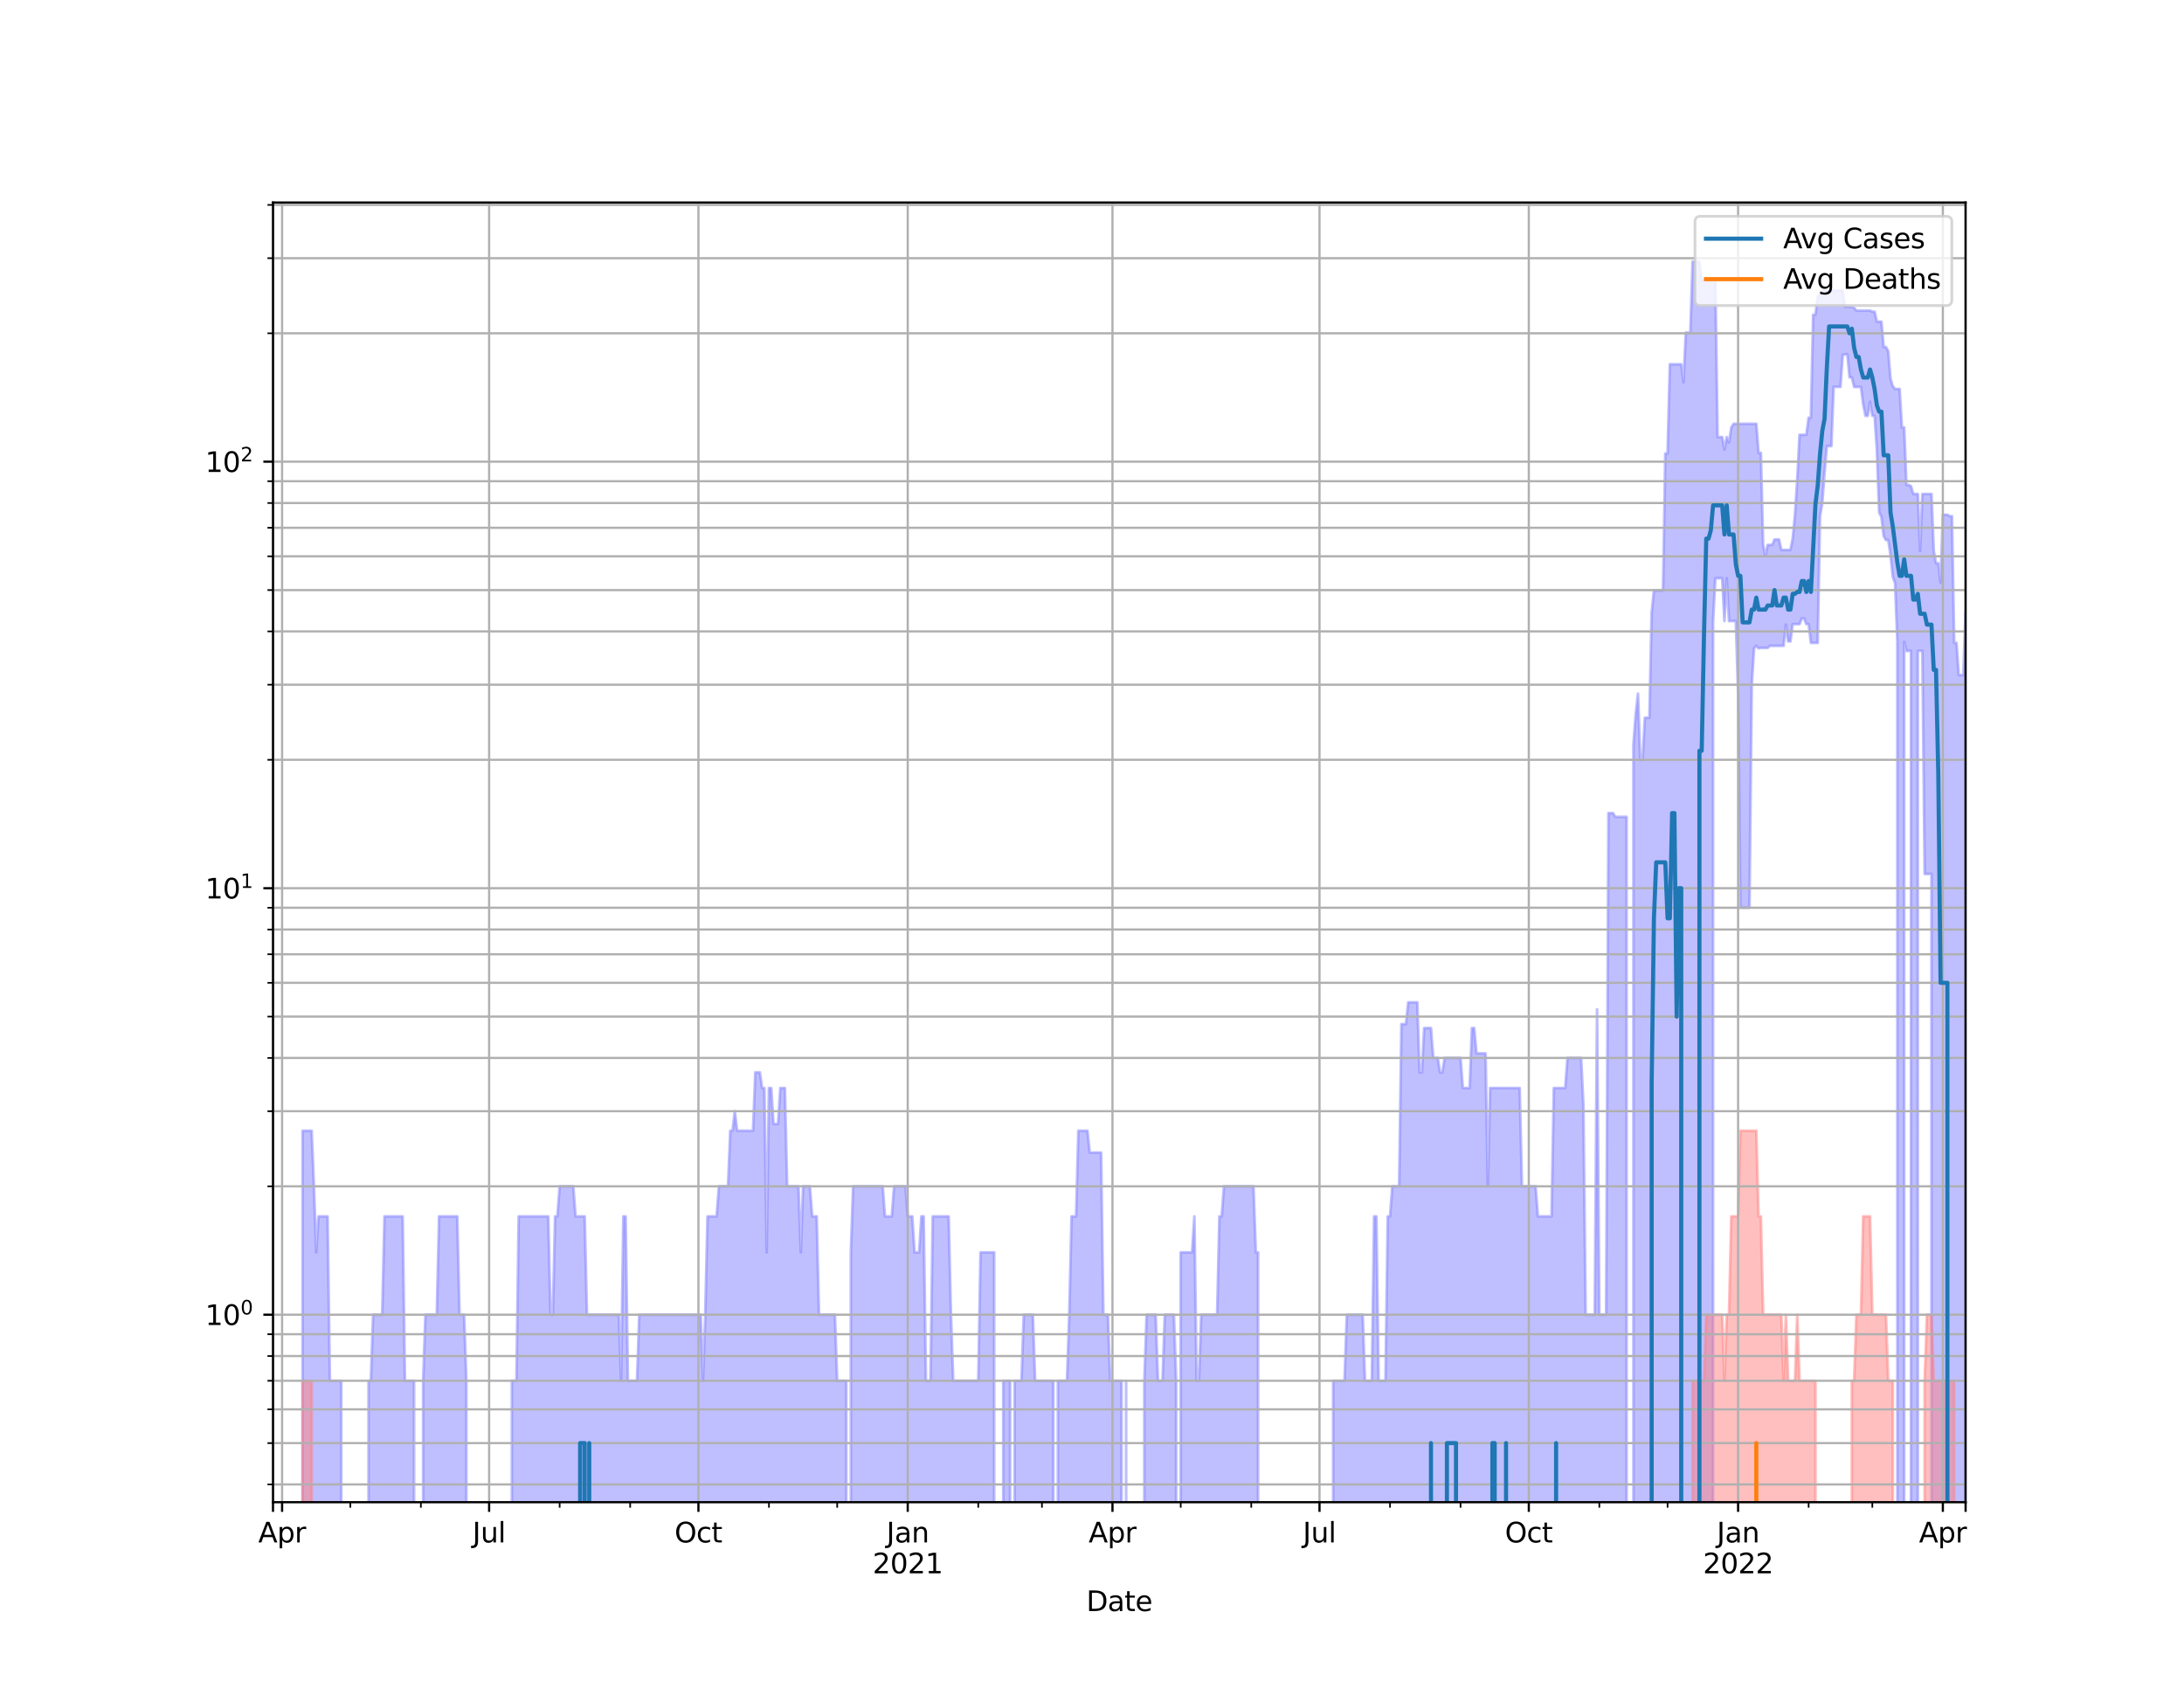 <?xml version="1.0" encoding="utf-8" standalone="no"?>
<!DOCTYPE svg PUBLIC "-//W3C//DTD SVG 1.1//EN"
  "http://www.w3.org/Graphics/SVG/1.1/DTD/svg11.dtd">
<svg height="612pt" version="1.1" viewBox="0 0 792 612" width="792pt" xmlns="http://www.w3.org/2000/svg" xmlns:xlink="http://www.w3.org/1999/xlink">
 <defs>
  <style type="text/css">*{stroke-linecap:butt;stroke-linejoin:round;}</style>
 </defs>
 <g id="figure_1">
  <g id="patch_1">
   <path d="M 0 612 
L 792 612 
L 792 0 
L 0 0 
z
" style="fill:#ffffff;"/>
  </g>
  <g id="axes_1">
   <g id="patch_2">
    <path d="M 99 544.68 
L 712.8 544.68 
L 712.8 73.44 
L 99 73.44 
z
" style="fill:#ffffff;"/>
   </g>
   <g id="PolyCollection_1">
    <path clip-path="url(#p68e2955192)" d="M 99 155127.308 
L 99 155127.308 
L 99.825 155127.308 
L 100.65 155127.308 
L 101.475 155127.308 
L 102.3 155127.308 
L 103.125 155127.308 
L 103.95 155127.308 
L 104.775 155127.308 
L 105.6 155127.308 
L 106.425 155127.308 
L 107.25 155127.308 
L 108.075 155127.308 
L 108.9 155127.308 
L 109.725 409.995 
L 110.55 409.995 
L 111.375 409.995 
L 112.2 409.995 
L 113.025 409.995 
L 113.85 430.151 
L 114.675 454.107 
L 115.5 441.066 
L 116.325 441.066 
L 117.15 441.066 
L 117.975 441.066 
L 118.8 441.066 
L 119.625 500.661 
L 120.45 500.661 
L 121.275 500.661 
L 122.1 500.661 
L 122.925 500.661 
L 123.75 500.661 
L 124.575 155127.308 
L 125.4 155127.308 
L 126.225 155127.308 
L 127.05 155127.308 
L 127.875 155127.308 
L 128.7 155127.308 
L 129.525 155127.308 
L 130.35 155127.308 
L 131.175 155127.308 
L 132 155127.308 
L 132.825 155127.308 
L 133.65 500.661 
L 134.475 500.661 
L 135.3 476.706 
L 136.125 476.706 
L 136.95 476.706 
L 137.775 476.706 
L 138.6 476.706 
L 139.425 441.066 
L 140.25 441.066 
L 141.075 441.066 
L 141.9 441.066 
L 142.725 441.066 
L 143.55 441.066 
L 144.375 441.066 
L 145.2 441.066 
L 146.025 441.066 
L 146.85 500.661 
L 147.675 500.661 
L 148.5 500.661 
L 149.325 500.661 
L 150.15 500.661 
L 150.975 155127.308 
L 151.8 155127.308 
L 152.625 155127.308 
L 153.45 500.661 
L 154.275 476.706 
L 155.1 476.706 
L 155.925 476.706 
L 156.75 476.706 
L 157.575 476.706 
L 158.4 476.706 
L 159.225 441.066 
L 160.05 441.066 
L 160.875 441.066 
L 161.7 441.066 
L 162.525 441.066 
L 163.35 441.066 
L 164.175 441.066 
L 165 441.066 
L 165.825 441.066 
L 166.65 476.706 
L 167.475 476.706 
L 168.3 476.706 
L 169.125 500.661 
L 169.95 155127.308 
L 170.775 155127.308 
L 171.6 155127.308 
L 172.425 155127.308 
L 173.25 155127.308 
L 174.075 155127.308 
L 174.9 155127.308 
L 175.725 155127.308 
L 176.55 155127.308 
L 177.375 155127.308 
L 178.2 155127.308 
L 179.025 155127.308 
L 179.85 155127.308 
L 180.675 155127.308 
L 181.5 155127.308 
L 182.325 155127.308 
L 183.15 155127.308 
L 183.975 155127.308 
L 184.8 155127.308 
L 185.625 500.661 
L 186.45 500.661 
L 187.275 500.661 
L 188.1 441.066 
L 188.925 441.066 
L 189.75 441.066 
L 190.575 441.066 
L 191.4 441.066 
L 192.225 441.066 
L 193.05 441.066 
L 193.875 441.066 
L 194.7 441.066 
L 195.525 441.066 
L 196.35 441.066 
L 197.175 441.066 
L 198 441.066 
L 198.825 441.066 
L 199.65 476.706 
L 200.475 476.706 
L 201.3 441.066 
L 202.125 441.066 
L 202.95 430.151 
L 203.775 430.151 
L 204.6 430.151 
L 205.425 430.151 
L 206.25 430.151 
L 207.075 430.151 
L 207.9 430.151 
L 208.725 441.066 
L 209.55 441.066 
L 210.375 441.066 
L 211.2 441.066 
L 212.025 441.066 
L 212.85 476.706 
L 213.675 476.706 
L 214.5 476.706 
L 215.325 476.706 
L 216.15 476.706 
L 216.975 476.706 
L 217.8 476.706 
L 218.625 476.706 
L 219.45 476.706 
L 220.275 476.706 
L 221.1 476.706 
L 221.925 476.706 
L 222.75 476.706 
L 223.575 476.706 
L 224.4 476.706 
L 225.225 500.661 
L 226.05 441.066 
L 226.875 441.066 
L 227.7 500.661 
L 228.525 500.661 
L 229.35 500.661 
L 230.175 500.661 
L 231 500.661 
L 231.825 476.706 
L 232.65 476.706 
L 233.475 476.706 
L 234.3 476.706 
L 235.125 476.706 
L 235.95 476.706 
L 236.775 476.706 
L 237.6 476.706 
L 238.425 476.706 
L 239.25 476.706 
L 240.075 476.706 
L 240.9 476.706 
L 241.725 476.706 
L 242.55 476.706 
L 243.375 476.706 
L 244.2 476.706 
L 245.025 476.706 
L 245.85 476.706 
L 246.675 476.706 
L 247.5 476.706 
L 248.325 476.706 
L 249.15 476.706 
L 249.975 476.706 
L 250.8 476.706 
L 251.625 476.706 
L 252.45 476.706 
L 253.275 476.706 
L 254.1 476.706 
L 254.925 500.661 
L 255.75 476.706 
L 256.575 441.066 
L 257.4 441.066 
L 258.225 441.066 
L 259.05 441.066 
L 259.875 441.066 
L 260.7 430.151 
L 261.525 430.151 
L 262.35 430.151 
L 263.175 430.151 
L 264 430.151 
L 264.825 409.995 
L 265.65 409.995 
L 266.475 402.918 
L 267.3 409.995 
L 268.125 409.995 
L 268.95 409.995 
L 269.775 409.995 
L 270.6 409.995 
L 271.425 409.995 
L 272.25 409.995 
L 273.075 409.995 
L 273.9 388.833 
L 274.725 388.833 
L 275.55 388.833 
L 276.375 394.512 
L 277.2 394.512 
L 278.025 454.107 
L 278.85 394.512 
L 279.675 394.512 
L 280.5 407.552 
L 281.325 407.552 
L 282.15 407.552 
L 282.975 394.512 
L 283.8 394.512 
L 284.625 394.512 
L 285.45 430.151 
L 286.275 430.151 
L 287.1 430.151 
L 287.925 430.151 
L 288.75 430.151 
L 289.575 430.151 
L 290.4 454.107 
L 291.225 430.151 
L 292.05 430.151 
L 292.875 430.151 
L 293.7 430.151 
L 294.525 441.066 
L 295.35 441.066 
L 296.175 441.066 
L 297 476.706 
L 297.825 476.706 
L 298.65 476.706 
L 299.475 476.706 
L 300.3 476.706 
L 301.125 476.706 
L 301.95 476.706 
L 302.775 476.706 
L 303.6 500.661 
L 304.425 500.661 
L 305.25 500.661 
L 306.075 500.661 
L 306.9 500.661 
L 307.725 155127.308 
L 308.55 454.107 
L 309.375 430.151 
L 310.2 430.151 
L 311.025 430.151 
L 311.85 430.151 
L 312.675 430.151 
L 313.5 430.151 
L 314.325 430.151 
L 315.15 430.151 
L 315.975 430.151 
L 316.8 430.151 
L 317.625 430.151 
L 318.45 430.151 
L 319.275 430.151 
L 320.1 430.151 
L 320.925 441.066 
L 321.75 441.066 
L 322.575 441.066 
L 323.4 441.066 
L 324.225 430.151 
L 325.05 430.151 
L 325.875 430.151 
L 326.7 430.151 
L 327.525 430.151 
L 328.35 430.151 
L 329.175 441.066 
L 330 441.066 
L 330.825 441.066 
L 331.65 454.107 
L 332.475 454.107 
L 333.3 454.107 
L 334.125 441.066 
L 334.95 441.066 
L 335.775 500.661 
L 336.6 500.661 
L 337.425 500.661 
L 338.25 441.066 
L 339.075 441.066 
L 339.9 441.066 
L 340.725 441.066 
L 341.55 441.066 
L 342.375 441.066 
L 343.2 441.066 
L 344.025 441.066 
L 344.85 476.706 
L 345.675 500.661 
L 346.5 500.661 
L 347.325 500.661 
L 348.15 500.661 
L 348.975 500.661 
L 349.8 500.661 
L 350.625 500.661 
L 351.45 500.661 
L 352.275 500.661 
L 353.1 500.661 
L 353.925 500.661 
L 354.75 500.661 
L 355.575 454.107 
L 356.4 454.107 
L 357.225 454.107 
L 358.05 454.107 
L 358.875 454.107 
L 359.7 454.107 
L 360.525 454.107 
L 361.35 155127.308 
L 362.175 155127.308 
L 363 155127.308 
L 363.825 500.661 
L 364.65 500.661 
L 365.475 500.661 
L 366.3 500.661 
L 367.125 155127.308 
L 367.95 500.661 
L 368.775 500.661 
L 369.6 500.661 
L 370.425 500.661 
L 371.25 476.706 
L 372.075 476.706 
L 372.9 476.706 
L 373.725 476.706 
L 374.55 476.706 
L 375.375 500.661 
L 376.2 500.661 
L 377.025 500.661 
L 377.85 500.661 
L 378.675 500.661 
L 379.5 500.661 
L 380.325 500.661 
L 381.15 500.661 
L 381.975 500.661 
L 382.8 155127.308 
L 383.625 500.661 
L 384.45 500.661 
L 385.275 500.661 
L 386.1 500.661 
L 386.925 500.661 
L 387.75 476.706 
L 388.575 441.066 
L 389.4 441.066 
L 390.225 441.066 
L 391.05 409.995 
L 391.875 409.995 
L 392.7 409.995 
L 393.525 409.995 
L 394.35 409.995 
L 395.175 417.906 
L 396 417.906 
L 396.825 417.906 
L 397.65 417.906 
L 398.475 417.906 
L 399.3 417.906 
L 400.125 476.706 
L 400.95 476.706 
L 401.775 476.706 
L 402.6 500.661 
L 403.425 500.661 
L 404.25 500.661 
L 405.075 500.661 
L 405.9 500.661 
L 406.725 500.661 
L 407.55 155127.308 
L 408.375 500.661 
L 409.2 155127.308 
L 410.025 155127.308 
L 410.85 155127.308 
L 411.675 155127.308 
L 412.5 155127.308 
L 413.325 155127.308 
L 414.15 155127.308 
L 414.975 500.661 
L 415.8 476.706 
L 416.625 476.706 
L 417.45 476.706 
L 418.275 476.706 
L 419.1 476.706 
L 419.925 500.661 
L 420.75 500.661 
L 421.575 500.661 
L 422.4 476.706 
L 423.225 476.706 
L 424.05 476.706 
L 424.875 476.706 
L 425.7 476.706 
L 426.525 500.661 
L 427.35 155127.308 
L 428.175 454.107 
L 429 454.107 
L 429.825 454.107 
L 430.65 454.107 
L 431.475 454.107 
L 432.3 454.107 
L 433.125 441.066 
L 433.95 500.661 
L 434.775 500.661 
L 435.6 476.706 
L 436.425 476.706 
L 437.25 476.706 
L 438.075 476.706 
L 438.9 476.706 
L 439.725 476.706 
L 440.55 476.706 
L 441.375 476.706 
L 442.2 441.066 
L 443.025 441.066 
L 443.85 430.151 
L 444.675 430.151 
L 445.5 430.151 
L 446.325 430.151 
L 447.15 430.151 
L 447.975 430.151 
L 448.8 430.151 
L 449.625 430.151 
L 450.45 430.151 
L 451.275 430.151 
L 452.1 430.151 
L 452.925 430.151 
L 453.75 430.151 
L 454.575 430.151 
L 455.4 454.107 
L 456.225 454.107 
L 457.05 155127.308 
L 457.875 155127.308 
L 458.7 155127.308 
L 459.525 155127.308 
L 460.35 155127.308 
L 461.175 155127.308 
L 462 155127.308 
L 462.825 155127.308 
L 463.65 155127.308 
L 464.475 155127.308 
L 465.3 155127.308 
L 466.125 155127.308 
L 466.95 155127.308 
L 467.775 155127.308 
L 468.6 155127.308 
L 469.425 155127.308 
L 470.25 155127.308 
L 471.075 155127.308 
L 471.9 155127.308 
L 472.725 155127.308 
L 473.55 155127.308 
L 474.375 155127.308 
L 475.2 155127.308 
L 476.025 155127.308 
L 476.85 155127.308 
L 477.675 155127.308 
L 478.5 155127.308 
L 479.325 155127.308 
L 480.15 155127.308 
L 480.975 155127.308 
L 481.8 155127.308 
L 482.625 155127.308 
L 483.45 500.661 
L 484.275 500.661 
L 485.1 500.661 
L 485.925 500.661 
L 486.75 500.661 
L 487.575 500.661 
L 488.4 476.706 
L 489.225 476.706 
L 490.05 476.706 
L 490.875 476.706 
L 491.7 476.706 
L 492.525 476.706 
L 493.35 476.706 
L 494.175 476.706 
L 495 500.661 
L 495.825 500.661 
L 496.65 500.661 
L 497.475 500.661 
L 498.3 441.066 
L 499.125 441.066 
L 499.95 500.661 
L 500.775 500.661 
L 501.6 500.661 
L 502.425 500.661 
L 503.25 441.066 
L 504.075 441.066 
L 504.9 430.151 
L 505.725 430.151 
L 506.55 430.151 
L 507.375 430.151 
L 508.2 371.351 
L 509.025 371.351 
L 509.85 371.351 
L 510.675 363.44 
L 511.5 363.44 
L 512.325 363.44 
L 513.15 363.44 
L 513.975 363.44 
L 514.8 388.833 
L 515.625 388.833 
L 516.45 372.765 
L 517.275 372.765 
L 518.1 372.765 
L 518.925 372.765 
L 519.75 383.597 
L 520.575 383.597 
L 521.4 383.597 
L 522.225 388.833 
L 523.05 388.833 
L 523.875 383.597 
L 524.7 383.597 
L 525.525 383.597 
L 526.35 383.597 
L 527.175 383.597 
L 528 383.597 
L 528.825 383.597 
L 529.65 383.597 
L 530.475 394.512 
L 531.3 394.512 
L 532.125 394.512 
L 532.95 394.512 
L 533.775 372.765 
L 534.6 372.765 
L 535.425 381.938 
L 536.25 381.938 
L 537.075 381.938 
L 537.9 381.938 
L 538.725 381.938 
L 539.55 430.151 
L 540.375 394.512 
L 541.2 394.512 
L 542.025 394.512 
L 542.85 394.512 
L 543.675 394.512 
L 544.5 394.512 
L 545.325 394.512 
L 546.15 394.512 
L 546.975 394.512 
L 547.8 394.512 
L 548.625 394.512 
L 549.45 394.512 
L 550.275 394.512 
L 551.1 394.512 
L 551.925 430.151 
L 552.75 430.151 
L 553.575 430.151 
L 554.4 430.151 
L 555.225 430.151 
L 556.05 430.151 
L 556.875 430.151 
L 557.7 441.066 
L 558.525 441.066 
L 559.35 441.066 
L 560.175 441.066 
L 561 441.066 
L 561.825 441.066 
L 562.65 441.066 
L 563.475 394.512 
L 564.3 394.512 
L 565.125 394.512 
L 565.95 394.512 
L 566.775 394.512 
L 567.6 394.512 
L 568.425 383.597 
L 569.25 383.597 
L 570.075 383.597 
L 570.9 383.597 
L 571.725 383.597 
L 572.55 383.597 
L 573.375 383.597 
L 574.2 400.716 
L 575.025 476.706 
L 575.85 476.706 
L 576.675 476.706 
L 577.5 476.706 
L 578.325 476.706 
L 579.15 365.975 
L 579.975 476.706 
L 580.8 476.706 
L 581.625 476.706 
L 582.45 476.706 
L 583.275 294.822 
L 584.1 294.822 
L 584.925 294.822 
L 585.75 296.179 
L 586.575 296.179 
L 587.4 296.179 
L 588.225 296.179 
L 589.05 296.179 
L 589.875 296.179 
L 590.7 155127.308 
L 591.525 155127.308 
L 592.35 270.021 
L 593.175 258.92 
L 594 251.478 
L 594.825 275.5 
L 595.65 275.5 
L 596.475 260.245 
L 597.3 260.245 
L 598.125 260.245 
L 598.95 222.24 
L 599.775 214.093 
L 600.6 214.093 
L 601.425 214.093 
L 602.25 214.093 
L 603.075 214.093 
L 603.9 164.448 
L 604.725 164.448 
L 605.55 132.082 
L 606.375 132.082 
L 607.2 132.082 
L 608.025 132.082 
L 608.85 132.082 
L 609.675 132.082 
L 610.5 138.579 
L 611.325 120.615 
L 612.15 120.615 
L 612.975 120.615 
L 613.8 94.86 
L 614.625 94.86 
L 615.45 94.86 
L 616.275 94.86 
L 617.1 101.848 
L 617.925 101.394 
L 618.75 101.394 
L 619.575 101.394 
L 620.4 101.394 
L 621.225 101.394 
L 622.05 101.394 
L 622.875 158.486 
L 623.7 158.486 
L 624.525 158.486 
L 625.35 163.049 
L 626.175 158.486 
L 627 160.456 
L 627.825 155.047 
L 628.65 153.664 
L 629.475 153.664 
L 630.3 153.664 
L 631.125 153.664 
L 631.95 153.664 
L 632.775 153.664 
L 633.6 153.664 
L 634.425 153.664 
L 635.25 153.664 
L 636.075 153.664 
L 636.9 153.664 
L 637.725 164.191 
L 638.55 164.191 
L 639.375 197.589 
L 640.2 201.602 
L 641.025 197.589 
L 641.85 197.589 
L 642.675 197.589 
L 643.5 195.618 
L 644.325 195.618 
L 645.15 195.618 
L 645.975 199.403 
L 646.8 199.403 
L 647.625 199.403 
L 648.45 199.403 
L 649.275 199.403 
L 650.1 195.312 
L 650.925 186.637 
L 651.75 173.812 
L 652.575 157.668 
L 653.4 157.668 
L 654.225 157.668 
L 655.05 157.668 
L 655.875 151.457 
L 656.7 151.457 
L 657.525 114.113 
L 658.35 114.113 
L 659.175 107.522 
L 660 106.946 
L 660.825 105.407 
L 661.65 105.327 
L 662.475 105.327 
L 663.3 105.327 
L 664.125 105.327 
L 664.95 105.327 
L 665.775 105.327 
L 666.6 105.327 
L 667.425 105.327 
L 668.25 105.327 
L 669.075 111.259 
L 669.9 111.259 
L 670.725 111.259 
L 671.55 111.259 
L 672.375 111.609 
L 673.2 112.641 
L 674.025 112.641 
L 674.85 112.641 
L 675.675 112.641 
L 676.5 112.641 
L 677.325 112.641 
L 678.15 112.641 
L 678.975 112.999 
L 679.8 112.999 
L 680.625 116.62 
L 681.45 116.62 
L 682.275 116.62 
L 683.1 125.832 
L 683.925 125.832 
L 684.75 127.369 
L 685.575 137.365 
L 686.4 140.082 
L 687.225 141.028 
L 688.05 141.028 
L 688.875 141.028 
L 689.7 154.991 
L 690.525 154.991 
L 691.35 175.838 
L 692.175 175.838 
L 693 176.296 
L 693.825 179.115 
L 694.65 179.115 
L 695.475 179.115 
L 696.3 199.728 
L 697.125 179.115 
L 697.95 179.115 
L 698.775 179.115 
L 699.6 179.115 
L 700.425 179.115 
L 701.25 199.728 
L 702.075 204.222 
L 702.9 204.222 
L 703.725 211.325 
L 704.55 186.637 
L 705.375 186.637 
L 706.2 186.637 
L 707.025 187.175 
L 707.85 187.175 
L 708.675 233.102 
L 709.5 233.102 
L 710.325 244.778 
L 711.15 244.778 
L 711.975 244.778 
L 712.8 221.937 
L 712.8 155127.308 
L 712.8 155127.308 
L 711.975 155127.308 
L 711.15 155127.308 
L 710.325 155127.308 
L 709.5 155127.308 
L 708.675 155127.308 
L 707.85 155127.308 
L 707.025 155127.308 
L 706.2 155127.308 
L 705.375 155127.308 
L 704.55 155127.308 
L 703.725 155127.308 
L 702.9 155127.308 
L 702.075 155127.308 
L 701.25 155127.308 
L 700.425 316.886 
L 699.6 316.886 
L 698.775 316.886 
L 697.95 316.886 
L 697.125 236.022 
L 696.3 236.022 
L 695.475 236.022 
L 694.65 155127.308 
L 693.825 155127.308 
L 693 236.022 
L 692.175 236.022 
L 691.35 236.022 
L 690.525 232.745 
L 689.7 155127.308 
L 688.875 155127.308 
L 688.05 232.745 
L 687.225 211.454 
L 686.4 209.164 
L 685.575 201.267 
L 684.75 195.823 
L 683.925 195.823 
L 683.1 194.402 
L 682.275 187.446 
L 681.45 185.837 
L 680.625 163.112 
L 679.8 150.772 
L 678.975 150.772 
L 678.15 145.723 
L 677.325 150.772 
L 676.5 150.772 
L 675.675 146.654 
L 674.85 140.306 
L 674.025 140.306 
L 673.2 140.306 
L 672.375 140.306 
L 671.55 136.852 
L 670.725 136.852 
L 669.9 128.413 
L 669.075 128.564 
L 668.25 128.564 
L 667.425 140.261 
L 666.6 140.261 
L 665.775 140.261 
L 664.95 140.261 
L 664.125 161.74 
L 663.3 161.74 
L 662.475 161.74 
L 661.65 171.275 
L 660.825 182.476 
L 660 187.175 
L 659.175 233.102 
L 658.35 233.102 
L 657.525 233.102 
L 656.7 233.102 
L 655.875 226.312 
L 655.05 226.312 
L 654.225 224.245 
L 653.4 224.245 
L 652.575 226.312 
L 651.75 226.312 
L 650.925 226.312 
L 650.1 226.312 
L 649.275 232.568 
L 648.45 232.568 
L 647.625 226.473 
L 646.8 234.182 
L 645.975 234.182 
L 645.15 234.182 
L 644.325 234.182 
L 643.5 234.182 
L 642.675 234.182 
L 641.85 234.182 
L 641.025 234.912 
L 640.2 234.912 
L 639.375 234.912 
L 638.55 234.912 
L 637.725 235.096 
L 636.9 234.182 
L 636.075 235.096 
L 635.25 248.717 
L 634.425 329.131 
L 633.6 329.131 
L 632.775 329.131 
L 631.95 329.131 
L 631.125 329.131 
L 630.3 251.01 
L 629.475 225.191 
L 628.65 225.191 
L 627.825 225.191 
L 627 225.191 
L 626.175 209.666 
L 625.35 225.191 
L 624.525 209.666 
L 623.7 209.666 
L 622.875 209.666 
L 622.05 209.666 
L 621.225 225.191 
L 620.4 155127.308 
L 619.575 155127.308 
L 618.75 155127.308 
L 617.925 155127.308 
L 617.1 155127.308 
L 616.275 155127.308 
L 615.45 155127.308 
L 614.625 155127.308 
L 613.8 155127.308 
L 612.975 155127.308 
L 612.15 155127.308 
L 611.325 155127.308 
L 610.5 155127.308 
L 609.675 155127.308 
L 608.85 155127.308 
L 608.025 155127.308 
L 607.2 155127.308 
L 606.375 155127.308 
L 605.55 155127.308 
L 604.725 155127.308 
L 603.9 155127.308 
L 603.075 155127.308 
L 602.25 155127.308 
L 601.425 155127.308 
L 600.6 155127.308 
L 599.775 155127.308 
L 598.95 155127.308 
L 598.125 155127.308 
L 597.3 155127.308 
L 596.475 155127.308 
L 595.65 155127.308 
L 594.825 155127.308 
L 594 155127.308 
L 593.175 155127.308 
L 592.35 155127.308 
L 591.525 155127.308 
L 590.7 155127.308 
L 589.875 155127.308 
L 589.05 155127.308 
L 588.225 155127.308 
L 587.4 155127.308 
L 586.575 155127.308 
L 585.75 155127.308 
L 584.925 155127.308 
L 584.1 155127.308 
L 583.275 155127.308 
L 582.45 155127.308 
L 581.625 155127.308 
L 580.8 155127.308 
L 579.975 155127.308 
L 579.15 155127.308 
L 578.325 155127.308 
L 577.5 155127.308 
L 576.675 155127.308 
L 575.85 155127.308 
L 575.025 155127.308 
L 574.2 155127.308 
L 573.375 155127.308 
L 572.55 155127.308 
L 571.725 155127.308 
L 570.9 155127.308 
L 570.075 155127.308 
L 569.25 155127.308 
L 568.425 155127.308 
L 567.6 155127.308 
L 566.775 155127.308 
L 565.95 155127.308 
L 565.125 155127.308 
L 564.3 155127.308 
L 563.475 155127.308 
L 562.65 155127.308 
L 561.825 155127.308 
L 561 155127.308 
L 560.175 155127.308 
L 559.35 155127.308 
L 558.525 155127.308 
L 557.7 155127.308 
L 556.875 155127.308 
L 556.05 155127.308 
L 555.225 155127.308 
L 554.4 155127.308 
L 553.575 155127.308 
L 552.75 155127.308 
L 551.925 155127.308 
L 551.1 155127.308 
L 550.275 155127.308 
L 549.45 155127.308 
L 548.625 155127.308 
L 547.8 155127.308 
L 546.975 155127.308 
L 546.15 155127.308 
L 545.325 155127.308 
L 544.5 155127.308 
L 543.675 155127.308 
L 542.85 155127.308 
L 542.025 155127.308 
L 541.2 155127.308 
L 540.375 155127.308 
L 539.55 155127.308 
L 538.725 155127.308 
L 537.9 155127.308 
L 537.075 155127.308 
L 536.25 155127.308 
L 535.425 155127.308 
L 534.6 155127.308 
L 533.775 155127.308 
L 532.95 155127.308 
L 532.125 155127.308 
L 531.3 155127.308 
L 530.475 155127.308 
L 529.65 155127.308 
L 528.825 155127.308 
L 528 155127.308 
L 527.175 155127.308 
L 526.35 155127.308 
L 525.525 155127.308 
L 524.7 155127.308 
L 523.875 155127.308 
L 523.05 155127.308 
L 522.225 155127.308 
L 521.4 155127.308 
L 520.575 155127.308 
L 519.75 155127.308 
L 518.925 155127.308 
L 518.1 155127.308 
L 517.275 155127.308 
L 516.45 155127.308 
L 515.625 155127.308 
L 514.8 155127.308 
L 513.975 155127.308 
L 513.15 155127.308 
L 512.325 155127.308 
L 511.5 155127.308 
L 510.675 155127.308 
L 509.85 155127.308 
L 509.025 155127.308 
L 508.2 155127.308 
L 507.375 155127.308 
L 506.55 155127.308 
L 505.725 155127.308 
L 504.9 155127.308 
L 504.075 155127.308 
L 503.25 155127.308 
L 502.425 155127.308 
L 501.6 155127.308 
L 500.775 155127.308 
L 499.95 155127.308 
L 499.125 155127.308 
L 498.3 155127.308 
L 497.475 155127.308 
L 496.65 155127.308 
L 495.825 155127.308 
L 495 155127.308 
L 494.175 155127.308 
L 493.35 155127.308 
L 492.525 155127.308 
L 491.7 155127.308 
L 490.875 155127.308 
L 490.05 155127.308 
L 489.225 155127.308 
L 488.4 155127.308 
L 487.575 155127.308 
L 486.75 155127.308 
L 485.925 155127.308 
L 485.1 155127.308 
L 484.275 155127.308 
L 483.45 155127.308 
L 482.625 155127.308 
L 481.8 155127.308 
L 480.975 155127.308 
L 480.15 155127.308 
L 479.325 155127.308 
L 478.5 155127.308 
L 477.675 155127.308 
L 476.85 155127.308 
L 476.025 155127.308 
L 475.2 155127.308 
L 474.375 155127.308 
L 473.55 155127.308 
L 472.725 155127.308 
L 471.9 155127.308 
L 471.075 155127.308 
L 470.25 155127.308 
L 469.425 155127.308 
L 468.6 155127.308 
L 467.775 155127.308 
L 466.95 155127.308 
L 466.125 155127.308 
L 465.3 155127.308 
L 464.475 155127.308 
L 463.65 155127.308 
L 462.825 155127.308 
L 462 155127.308 
L 461.175 155127.308 
L 460.35 155127.308 
L 459.525 155127.308 
L 458.7 155127.308 
L 457.875 155127.308 
L 457.05 155127.308 
L 456.225 155127.308 
L 455.4 155127.308 
L 454.575 155127.308 
L 453.75 155127.308 
L 452.925 155127.308 
L 452.1 155127.308 
L 451.275 155127.308 
L 450.45 155127.308 
L 449.625 155127.308 
L 448.8 155127.308 
L 447.975 155127.308 
L 447.15 155127.308 
L 446.325 155127.308 
L 445.5 155127.308 
L 444.675 155127.308 
L 443.85 155127.308 
L 443.025 155127.308 
L 442.2 155127.308 
L 441.375 155127.308 
L 440.55 155127.308 
L 439.725 155127.308 
L 438.9 155127.308 
L 438.075 155127.308 
L 437.25 155127.308 
L 436.425 155127.308 
L 435.6 155127.308 
L 434.775 155127.308 
L 433.95 155127.308 
L 433.125 155127.308 
L 432.3 155127.308 
L 431.475 155127.308 
L 430.65 155127.308 
L 429.825 155127.308 
L 429 155127.308 
L 428.175 155127.308 
L 427.35 155127.308 
L 426.525 155127.308 
L 425.7 155127.308 
L 424.875 155127.308 
L 424.05 155127.308 
L 423.225 155127.308 
L 422.4 155127.308 
L 421.575 155127.308 
L 420.75 155127.308 
L 419.925 155127.308 
L 419.1 155127.308 
L 418.275 155127.308 
L 417.45 155127.308 
L 416.625 155127.308 
L 415.8 155127.308 
L 414.975 155127.308 
L 414.15 155127.308 
L 413.325 155127.308 
L 412.5 155127.308 
L 411.675 155127.308 
L 410.85 155127.308 
L 410.025 155127.308 
L 409.2 155127.308 
L 408.375 155127.308 
L 407.55 155127.308 
L 406.725 155127.308 
L 405.9 155127.308 
L 405.075 155127.308 
L 404.25 155127.308 
L 403.425 155127.308 
L 402.6 155127.308 
L 401.775 155127.308 
L 400.95 155127.308 
L 400.125 155127.308 
L 399.3 155127.308 
L 398.475 155127.308 
L 397.65 155127.308 
L 396.825 155127.308 
L 396 155127.308 
L 395.175 155127.308 
L 394.35 155127.308 
L 393.525 155127.308 
L 392.7 155127.308 
L 391.875 155127.308 
L 391.05 155127.308 
L 390.225 155127.308 
L 389.4 155127.308 
L 388.575 155127.308 
L 387.75 155127.308 
L 386.925 155127.308 
L 386.1 155127.308 
L 385.275 155127.308 
L 384.45 155127.308 
L 383.625 155127.308 
L 382.8 155127.308 
L 381.975 155127.308 
L 381.15 155127.308 
L 380.325 155127.308 
L 379.5 155127.308 
L 378.675 155127.308 
L 377.85 155127.308 
L 377.025 155127.308 
L 376.2 155127.308 
L 375.375 155127.308 
L 374.55 155127.308 
L 373.725 155127.308 
L 372.9 155127.308 
L 372.075 155127.308 
L 371.25 155127.308 
L 370.425 155127.308 
L 369.6 155127.308 
L 368.775 155127.308 
L 367.95 155127.308 
L 367.125 155127.308 
L 366.3 155127.308 
L 365.475 155127.308 
L 364.65 155127.308 
L 363.825 155127.308 
L 363 155127.308 
L 362.175 155127.308 
L 361.35 155127.308 
L 360.525 155127.308 
L 359.7 155127.308 
L 358.875 155127.308 
L 358.05 155127.308 
L 357.225 155127.308 
L 356.4 155127.308 
L 355.575 155127.308 
L 354.75 155127.308 
L 353.925 155127.308 
L 353.1 155127.308 
L 352.275 155127.308 
L 351.45 155127.308 
L 350.625 155127.308 
L 349.8 155127.308 
L 348.975 155127.308 
L 348.15 155127.308 
L 347.325 155127.308 
L 346.5 155127.308 
L 345.675 155127.308 
L 344.85 155127.308 
L 344.025 155127.308 
L 343.2 155127.308 
L 342.375 155127.308 
L 341.55 155127.308 
L 340.725 155127.308 
L 339.9 155127.308 
L 339.075 155127.308 
L 338.25 155127.308 
L 337.425 155127.308 
L 336.6 155127.308 
L 335.775 155127.308 
L 334.95 155127.308 
L 334.125 155127.308 
L 333.3 155127.308 
L 332.475 155127.308 
L 331.65 155127.308 
L 330.825 155127.308 
L 330 155127.308 
L 329.175 155127.308 
L 328.35 155127.308 
L 327.525 155127.308 
L 326.7 155127.308 
L 325.875 155127.308 
L 325.05 155127.308 
L 324.225 155127.308 
L 323.4 155127.308 
L 322.575 155127.308 
L 321.75 155127.308 
L 320.925 155127.308 
L 320.1 155127.308 
L 319.275 155127.308 
L 318.45 155127.308 
L 317.625 155127.308 
L 316.8 155127.308 
L 315.975 155127.308 
L 315.15 155127.308 
L 314.325 155127.308 
L 313.5 155127.308 
L 312.675 155127.308 
L 311.85 155127.308 
L 311.025 155127.308 
L 310.2 155127.308 
L 309.375 155127.308 
L 308.55 155127.308 
L 307.725 155127.308 
L 306.9 155127.308 
L 306.075 155127.308 
L 305.25 155127.308 
L 304.425 155127.308 
L 303.6 155127.308 
L 302.775 155127.308 
L 301.95 155127.308 
L 301.125 155127.308 
L 300.3 155127.308 
L 299.475 155127.308 
L 298.65 155127.308 
L 297.825 155127.308 
L 297 155127.308 
L 296.175 155127.308 
L 295.35 155127.308 
L 294.525 155127.308 
L 293.7 155127.308 
L 292.875 155127.308 
L 292.05 155127.308 
L 291.225 155127.308 
L 290.4 155127.308 
L 289.575 155127.308 
L 288.75 155127.308 
L 287.925 155127.308 
L 287.1 155127.308 
L 286.275 155127.308 
L 285.45 155127.308 
L 284.625 155127.308 
L 283.8 155127.308 
L 282.975 155127.308 
L 282.15 155127.308 
L 281.325 155127.308 
L 280.5 155127.308 
L 279.675 155127.308 
L 278.85 155127.308 
L 278.025 155127.308 
L 277.2 155127.308 
L 276.375 155127.308 
L 275.55 155127.308 
L 274.725 155127.308 
L 273.9 155127.308 
L 273.075 155127.308 
L 272.25 155127.308 
L 271.425 155127.308 
L 270.6 155127.308 
L 269.775 155127.308 
L 268.95 155127.308 
L 268.125 155127.308 
L 267.3 155127.308 
L 266.475 155127.308 
L 265.65 155127.308 
L 264.825 155127.308 
L 264 155127.308 
L 263.175 155127.308 
L 262.35 155127.308 
L 261.525 155127.308 
L 260.7 155127.308 
L 259.875 155127.308 
L 259.05 155127.308 
L 258.225 155127.308 
L 257.4 155127.308 
L 256.575 155127.308 
L 255.75 155127.308 
L 254.925 155127.308 
L 254.1 155127.308 
L 253.275 155127.308 
L 252.45 155127.308 
L 251.625 155127.308 
L 250.8 155127.308 
L 249.975 155127.308 
L 249.15 155127.308 
L 248.325 155127.308 
L 247.5 155127.308 
L 246.675 155127.308 
L 245.85 155127.308 
L 245.025 155127.308 
L 244.2 155127.308 
L 243.375 155127.308 
L 242.55 155127.308 
L 241.725 155127.308 
L 240.9 155127.308 
L 240.075 155127.308 
L 239.25 155127.308 
L 238.425 155127.308 
L 237.6 155127.308 
L 236.775 155127.308 
L 235.95 155127.308 
L 235.125 155127.308 
L 234.3 155127.308 
L 233.475 155127.308 
L 232.65 155127.308 
L 231.825 155127.308 
L 231 155127.308 
L 230.175 155127.308 
L 229.35 155127.308 
L 228.525 155127.308 
L 227.7 155127.308 
L 226.875 155127.308 
L 226.05 155127.308 
L 225.225 155127.308 
L 224.4 155127.308 
L 223.575 155127.308 
L 222.75 155127.308 
L 221.925 155127.308 
L 221.1 155127.308 
L 220.275 155127.308 
L 219.45 155127.308 
L 218.625 155127.308 
L 217.8 155127.308 
L 216.975 155127.308 
L 216.15 155127.308 
L 215.325 155127.308 
L 214.5 155127.308 
L 213.675 155127.308 
L 212.85 155127.308 
L 212.025 155127.308 
L 211.2 155127.308 
L 210.375 155127.308 
L 209.55 155127.308 
L 208.725 155127.308 
L 207.9 155127.308 
L 207.075 155127.308 
L 206.25 155127.308 
L 205.425 155127.308 
L 204.6 155127.308 
L 203.775 155127.308 
L 202.95 155127.308 
L 202.125 155127.308 
L 201.3 155127.308 
L 200.475 155127.308 
L 199.65 155127.308 
L 198.825 155127.308 
L 198 155127.308 
L 197.175 155127.308 
L 196.35 155127.308 
L 195.525 155127.308 
L 194.7 155127.308 
L 193.875 155127.308 
L 193.05 155127.308 
L 192.225 155127.308 
L 191.4 155127.308 
L 190.575 155127.308 
L 189.75 155127.308 
L 188.925 155127.308 
L 188.1 155127.308 
L 187.275 155127.308 
L 186.45 155127.308 
L 185.625 155127.308 
L 184.8 155127.308 
L 183.975 155127.308 
L 183.15 155127.308 
L 182.325 155127.308 
L 181.5 155127.308 
L 180.675 155127.308 
L 179.85 155127.308 
L 179.025 155127.308 
L 178.2 155127.308 
L 177.375 155127.308 
L 176.55 155127.308 
L 175.725 155127.308 
L 174.9 155127.308 
L 174.075 155127.308 
L 173.25 155127.308 
L 172.425 155127.308 
L 171.6 155127.308 
L 170.775 155127.308 
L 169.95 155127.308 
L 169.125 155127.308 
L 168.3 155127.308 
L 167.475 155127.308 
L 166.65 155127.308 
L 165.825 155127.308 
L 165 155127.308 
L 164.175 155127.308 
L 163.35 155127.308 
L 162.525 155127.308 
L 161.7 155127.308 
L 160.875 155127.308 
L 160.05 155127.308 
L 159.225 155127.308 
L 158.4 155127.308 
L 157.575 155127.308 
L 156.75 155127.308 
L 155.925 155127.308 
L 155.1 155127.308 
L 154.275 155127.308 
L 153.45 155127.308 
L 152.625 155127.308 
L 151.8 155127.308 
L 150.975 155127.308 
L 150.15 155127.308 
L 149.325 155127.308 
L 148.5 155127.308 
L 147.675 155127.308 
L 146.85 155127.308 
L 146.025 155127.308 
L 145.2 155127.308 
L 144.375 155127.308 
L 143.55 155127.308 
L 142.725 155127.308 
L 141.9 155127.308 
L 141.075 155127.308 
L 140.25 155127.308 
L 139.425 155127.308 
L 138.6 155127.308 
L 137.775 155127.308 
L 136.95 155127.308 
L 136.125 155127.308 
L 135.3 155127.308 
L 134.475 155127.308 
L 133.65 155127.308 
L 132.825 155127.308 
L 132 155127.308 
L 131.175 155127.308 
L 130.35 155127.308 
L 129.525 155127.308 
L 128.7 155127.308 
L 127.875 155127.308 
L 127.05 155127.308 
L 126.225 155127.308 
L 125.4 155127.308 
L 124.575 155127.308 
L 123.75 155127.308 
L 122.925 155127.308 
L 122.1 155127.308 
L 121.275 155127.308 
L 120.45 155127.308 
L 119.625 155127.308 
L 118.8 155127.308 
L 117.975 155127.308 
L 117.15 155127.308 
L 116.325 155127.308 
L 115.5 155127.308 
L 114.675 155127.308 
L 113.85 155127.308 
L 113.025 155127.308 
L 112.2 155127.308 
L 111.375 155127.308 
L 110.55 155127.308 
L 109.725 155127.308 
L 108.9 155127.308 
L 108.075 155127.308 
L 107.25 155127.308 
L 106.425 155127.308 
L 105.6 155127.308 
L 104.775 155127.308 
L 103.95 155127.308 
L 103.125 155127.308 
L 102.3 155127.308 
L 101.475 155127.308 
L 100.65 155127.308 
L 99.825 155127.308 
L 99 155127.308 
z
" style="fill:#8080ff;fill-opacity:0.5;stroke:#8080ff;stroke-opacity:0.5;"/>
   </g>
   <g id="PolyCollection_2">
    <path clip-path="url(#p68e2955192)" d="M 99 155127.308 
L 99 155127.308 
L 99.825 155127.308 
L 100.65 155127.308 
L 101.475 155127.308 
L 102.3 155127.308 
L 103.125 155127.308 
L 103.95 155127.308 
L 104.775 155127.308 
L 105.6 155127.308 
L 106.425 155127.308 
L 107.25 155127.308 
L 108.075 155127.308 
L 108.9 155127.308 
L 109.725 500.661 
L 110.55 500.661 
L 111.375 500.661 
L 112.2 500.661 
L 113.025 500.661 
L 113.85 155127.308 
L 114.675 155127.308 
L 115.5 155127.308 
L 116.325 155127.308 
L 117.15 155127.308 
L 117.975 155127.308 
L 118.8 155127.308 
L 119.625 155127.308 
L 120.45 155127.308 
L 121.275 155127.308 
L 122.1 155127.308 
L 122.925 155127.308 
L 123.75 155127.308 
L 124.575 155127.308 
L 125.4 155127.308 
L 126.225 155127.308 
L 127.05 155127.308 
L 127.875 155127.308 
L 128.7 155127.308 
L 129.525 155127.308 
L 130.35 155127.308 
L 131.175 155127.308 
L 132 155127.308 
L 132.825 155127.308 
L 133.65 155127.308 
L 134.475 155127.308 
L 135.3 155127.308 
L 136.125 155127.308 
L 136.95 155127.308 
L 137.775 155127.308 
L 138.6 155127.308 
L 139.425 155127.308 
L 140.25 155127.308 
L 141.075 155127.308 
L 141.9 155127.308 
L 142.725 155127.308 
L 143.55 155127.308 
L 144.375 155127.308 
L 145.2 155127.308 
L 146.025 155127.308 
L 146.85 155127.308 
L 147.675 155127.308 
L 148.5 155127.308 
L 149.325 155127.308 
L 150.15 155127.308 
L 150.975 155127.308 
L 151.8 155127.308 
L 152.625 155127.308 
L 153.45 155127.308 
L 154.275 155127.308 
L 155.1 155127.308 
L 155.925 155127.308 
L 156.75 155127.308 
L 157.575 155127.308 
L 158.4 155127.308 
L 159.225 155127.308 
L 160.05 155127.308 
L 160.875 155127.308 
L 161.7 155127.308 
L 162.525 155127.308 
L 163.35 155127.308 
L 164.175 155127.308 
L 165 155127.308 
L 165.825 155127.308 
L 166.65 155127.308 
L 167.475 155127.308 
L 168.3 155127.308 
L 169.125 155127.308 
L 169.95 155127.308 
L 170.775 155127.308 
L 171.6 155127.308 
L 172.425 155127.308 
L 173.25 155127.308 
L 174.075 155127.308 
L 174.9 155127.308 
L 175.725 155127.308 
L 176.55 155127.308 
L 177.375 155127.308 
L 178.2 155127.308 
L 179.025 155127.308 
L 179.85 155127.308 
L 180.675 155127.308 
L 181.5 155127.308 
L 182.325 155127.308 
L 183.15 155127.308 
L 183.975 155127.308 
L 184.8 155127.308 
L 185.625 155127.308 
L 186.45 155127.308 
L 187.275 155127.308 
L 188.1 155127.308 
L 188.925 155127.308 
L 189.75 155127.308 
L 190.575 155127.308 
L 191.4 155127.308 
L 192.225 155127.308 
L 193.05 155127.308 
L 193.875 155127.308 
L 194.7 155127.308 
L 195.525 155127.308 
L 196.35 155127.308 
L 197.175 155127.308 
L 198 155127.308 
L 198.825 155127.308 
L 199.65 155127.308 
L 200.475 155127.308 
L 201.3 155127.308 
L 202.125 155127.308 
L 202.95 155127.308 
L 203.775 155127.308 
L 204.6 155127.308 
L 205.425 155127.308 
L 206.25 155127.308 
L 207.075 155127.308 
L 207.9 155127.308 
L 208.725 155127.308 
L 209.55 155127.308 
L 210.375 155127.308 
L 211.2 155127.308 
L 212.025 155127.308 
L 212.85 155127.308 
L 213.675 155127.308 
L 214.5 155127.308 
L 215.325 155127.308 
L 216.15 155127.308 
L 216.975 155127.308 
L 217.8 155127.308 
L 218.625 155127.308 
L 219.45 155127.308 
L 220.275 155127.308 
L 221.1 155127.308 
L 221.925 155127.308 
L 222.75 155127.308 
L 223.575 155127.308 
L 224.4 155127.308 
L 225.225 155127.308 
L 226.05 155127.308 
L 226.875 155127.308 
L 227.7 155127.308 
L 228.525 155127.308 
L 229.35 155127.308 
L 230.175 155127.308 
L 231 155127.308 
L 231.825 155127.308 
L 232.65 155127.308 
L 233.475 155127.308 
L 234.3 155127.308 
L 235.125 155127.308 
L 235.95 155127.308 
L 236.775 155127.308 
L 237.6 155127.308 
L 238.425 155127.308 
L 239.25 155127.308 
L 240.075 155127.308 
L 240.9 155127.308 
L 241.725 155127.308 
L 242.55 155127.308 
L 243.375 155127.308 
L 244.2 155127.308 
L 245.025 155127.308 
L 245.85 155127.308 
L 246.675 155127.308 
L 247.5 155127.308 
L 248.325 155127.308 
L 249.15 155127.308 
L 249.975 155127.308 
L 250.8 155127.308 
L 251.625 155127.308 
L 252.45 155127.308 
L 253.275 155127.308 
L 254.1 155127.308 
L 254.925 155127.308 
L 255.75 155127.308 
L 256.575 155127.308 
L 257.4 155127.308 
L 258.225 155127.308 
L 259.05 155127.308 
L 259.875 155127.308 
L 260.7 155127.308 
L 261.525 155127.308 
L 262.35 155127.308 
L 263.175 155127.308 
L 264 155127.308 
L 264.825 155127.308 
L 265.65 155127.308 
L 266.475 155127.308 
L 267.3 155127.308 
L 268.125 155127.308 
L 268.95 155127.308 
L 269.775 155127.308 
L 270.6 155127.308 
L 271.425 155127.308 
L 272.25 155127.308 
L 273.075 155127.308 
L 273.9 155127.308 
L 274.725 155127.308 
L 275.55 155127.308 
L 276.375 155127.308 
L 277.2 155127.308 
L 278.025 155127.308 
L 278.85 155127.308 
L 279.675 155127.308 
L 280.5 155127.308 
L 281.325 155127.308 
L 282.15 155127.308 
L 282.975 155127.308 
L 283.8 155127.308 
L 284.625 155127.308 
L 285.45 155127.308 
L 286.275 155127.308 
L 287.1 155127.308 
L 287.925 155127.308 
L 288.75 155127.308 
L 289.575 155127.308 
L 290.4 155127.308 
L 291.225 155127.308 
L 292.05 155127.308 
L 292.875 155127.308 
L 293.7 155127.308 
L 294.525 155127.308 
L 295.35 155127.308 
L 296.175 155127.308 
L 297 155127.308 
L 297.825 155127.308 
L 298.65 155127.308 
L 299.475 155127.308 
L 300.3 155127.308 
L 301.125 155127.308 
L 301.95 155127.308 
L 302.775 155127.308 
L 303.6 155127.308 
L 304.425 155127.308 
L 305.25 155127.308 
L 306.075 155127.308 
L 306.9 155127.308 
L 307.725 155127.308 
L 308.55 155127.308 
L 309.375 155127.308 
L 310.2 155127.308 
L 311.025 155127.308 
L 311.85 155127.308 
L 312.675 155127.308 
L 313.5 155127.308 
L 314.325 155127.308 
L 315.15 155127.308 
L 315.975 155127.308 
L 316.8 155127.308 
L 317.625 155127.308 
L 318.45 155127.308 
L 319.275 155127.308 
L 320.1 155127.308 
L 320.925 155127.308 
L 321.75 155127.308 
L 322.575 155127.308 
L 323.4 155127.308 
L 324.225 155127.308 
L 325.05 155127.308 
L 325.875 155127.308 
L 326.7 155127.308 
L 327.525 155127.308 
L 328.35 155127.308 
L 329.175 155127.308 
L 330 155127.308 
L 330.825 155127.308 
L 331.65 155127.308 
L 332.475 155127.308 
L 333.3 155127.308 
L 334.125 155127.308 
L 334.95 155127.308 
L 335.775 155127.308 
L 336.6 155127.308 
L 337.425 155127.308 
L 338.25 155127.308 
L 339.075 155127.308 
L 339.9 155127.308 
L 340.725 155127.308 
L 341.55 155127.308 
L 342.375 155127.308 
L 343.2 155127.308 
L 344.025 155127.308 
L 344.85 155127.308 
L 345.675 155127.308 
L 346.5 155127.308 
L 347.325 155127.308 
L 348.15 155127.308 
L 348.975 155127.308 
L 349.8 155127.308 
L 350.625 155127.308 
L 351.45 155127.308 
L 352.275 155127.308 
L 353.1 155127.308 
L 353.925 155127.308 
L 354.75 155127.308 
L 355.575 155127.308 
L 356.4 155127.308 
L 357.225 155127.308 
L 358.05 155127.308 
L 358.875 155127.308 
L 359.7 155127.308 
L 360.525 155127.308 
L 361.35 155127.308 
L 362.175 155127.308 
L 363 155127.308 
L 363.825 155127.308 
L 364.65 155127.308 
L 365.475 155127.308 
L 366.3 155127.308 
L 367.125 155127.308 
L 367.95 155127.308 
L 368.775 155127.308 
L 369.6 155127.308 
L 370.425 155127.308 
L 371.25 155127.308 
L 372.075 155127.308 
L 372.9 155127.308 
L 373.725 155127.308 
L 374.55 155127.308 
L 375.375 155127.308 
L 376.2 155127.308 
L 377.025 155127.308 
L 377.85 155127.308 
L 378.675 155127.308 
L 379.5 155127.308 
L 380.325 155127.308 
L 381.15 155127.308 
L 381.975 155127.308 
L 382.8 155127.308 
L 383.625 155127.308 
L 384.45 155127.308 
L 385.275 155127.308 
L 386.1 155127.308 
L 386.925 155127.308 
L 387.75 155127.308 
L 388.575 155127.308 
L 389.4 155127.308 
L 390.225 155127.308 
L 391.05 155127.308 
L 391.875 155127.308 
L 392.7 155127.308 
L 393.525 155127.308 
L 394.35 155127.308 
L 395.175 155127.308 
L 396 155127.308 
L 396.825 155127.308 
L 397.65 155127.308 
L 398.475 155127.308 
L 399.3 155127.308 
L 400.125 155127.308 
L 400.95 155127.308 
L 401.775 155127.308 
L 402.6 155127.308 
L 403.425 155127.308 
L 404.25 155127.308 
L 405.075 155127.308 
L 405.9 155127.308 
L 406.725 155127.308 
L 407.55 155127.308 
L 408.375 155127.308 
L 409.2 155127.308 
L 410.025 155127.308 
L 410.85 155127.308 
L 411.675 155127.308 
L 412.5 155127.308 
L 413.325 155127.308 
L 414.15 155127.308 
L 414.975 155127.308 
L 415.8 155127.308 
L 416.625 155127.308 
L 417.45 155127.308 
L 418.275 155127.308 
L 419.1 155127.308 
L 419.925 155127.308 
L 420.75 155127.308 
L 421.575 155127.308 
L 422.4 155127.308 
L 423.225 155127.308 
L 424.05 155127.308 
L 424.875 155127.308 
L 425.7 155127.308 
L 426.525 155127.308 
L 427.35 155127.308 
L 428.175 155127.308 
L 429 155127.308 
L 429.825 155127.308 
L 430.65 155127.308 
L 431.475 155127.308 
L 432.3 155127.308 
L 433.125 155127.308 
L 433.95 155127.308 
L 434.775 155127.308 
L 435.6 155127.308 
L 436.425 155127.308 
L 437.25 155127.308 
L 438.075 155127.308 
L 438.9 155127.308 
L 439.725 155127.308 
L 440.55 155127.308 
L 441.375 155127.308 
L 442.2 155127.308 
L 443.025 155127.308 
L 443.85 155127.308 
L 444.675 155127.308 
L 445.5 155127.308 
L 446.325 155127.308 
L 447.15 155127.308 
L 447.975 155127.308 
L 448.8 155127.308 
L 449.625 155127.308 
L 450.45 155127.308 
L 451.275 155127.308 
L 452.1 155127.308 
L 452.925 155127.308 
L 453.75 155127.308 
L 454.575 155127.308 
L 455.4 155127.308 
L 456.225 155127.308 
L 457.05 155127.308 
L 457.875 155127.308 
L 458.7 155127.308 
L 459.525 155127.308 
L 460.35 155127.308 
L 461.175 155127.308 
L 462 155127.308 
L 462.825 155127.308 
L 463.65 155127.308 
L 464.475 155127.308 
L 465.3 155127.308 
L 466.125 155127.308 
L 466.95 155127.308 
L 467.775 155127.308 
L 468.6 155127.308 
L 469.425 155127.308 
L 470.25 155127.308 
L 471.075 155127.308 
L 471.9 155127.308 
L 472.725 155127.308 
L 473.55 155127.308 
L 474.375 155127.308 
L 475.2 155127.308 
L 476.025 155127.308 
L 476.85 155127.308 
L 477.675 155127.308 
L 478.5 155127.308 
L 479.325 155127.308 
L 480.15 155127.308 
L 480.975 155127.308 
L 481.8 155127.308 
L 482.625 155127.308 
L 483.45 155127.308 
L 484.275 155127.308 
L 485.1 155127.308 
L 485.925 155127.308 
L 486.75 155127.308 
L 487.575 155127.308 
L 488.4 155127.308 
L 489.225 155127.308 
L 490.05 155127.308 
L 490.875 155127.308 
L 491.7 155127.308 
L 492.525 155127.308 
L 493.35 155127.308 
L 494.175 155127.308 
L 495 155127.308 
L 495.825 155127.308 
L 496.65 155127.308 
L 497.475 155127.308 
L 498.3 155127.308 
L 499.125 155127.308 
L 499.95 155127.308 
L 500.775 155127.308 
L 501.6 155127.308 
L 502.425 155127.308 
L 503.25 155127.308 
L 504.075 155127.308 
L 504.9 155127.308 
L 505.725 155127.308 
L 506.55 155127.308 
L 507.375 155127.308 
L 508.2 155127.308 
L 509.025 155127.308 
L 509.85 155127.308 
L 510.675 155127.308 
L 511.5 155127.308 
L 512.325 155127.308 
L 513.15 155127.308 
L 513.975 155127.308 
L 514.8 155127.308 
L 515.625 155127.308 
L 516.45 155127.308 
L 517.275 155127.308 
L 518.1 155127.308 
L 518.925 155127.308 
L 519.75 155127.308 
L 520.575 155127.308 
L 521.4 155127.308 
L 522.225 155127.308 
L 523.05 155127.308 
L 523.875 155127.308 
L 524.7 155127.308 
L 525.525 155127.308 
L 526.35 155127.308 
L 527.175 155127.308 
L 528 155127.308 
L 528.825 155127.308 
L 529.65 155127.308 
L 530.475 155127.308 
L 531.3 155127.308 
L 532.125 155127.308 
L 532.95 155127.308 
L 533.775 155127.308 
L 534.6 155127.308 
L 535.425 155127.308 
L 536.25 155127.308 
L 537.075 155127.308 
L 537.9 155127.308 
L 538.725 155127.308 
L 539.55 155127.308 
L 540.375 155127.308 
L 541.2 155127.308 
L 542.025 155127.308 
L 542.85 155127.308 
L 543.675 155127.308 
L 544.5 155127.308 
L 545.325 155127.308 
L 546.15 155127.308 
L 546.975 155127.308 
L 547.8 155127.308 
L 548.625 155127.308 
L 549.45 155127.308 
L 550.275 155127.308 
L 551.1 155127.308 
L 551.925 155127.308 
L 552.75 155127.308 
L 553.575 155127.308 
L 554.4 155127.308 
L 555.225 155127.308 
L 556.05 155127.308 
L 556.875 155127.308 
L 557.7 155127.308 
L 558.525 155127.308 
L 559.35 155127.308 
L 560.175 155127.308 
L 561 155127.308 
L 561.825 155127.308 
L 562.65 155127.308 
L 563.475 155127.308 
L 564.3 155127.308 
L 565.125 155127.308 
L 565.95 155127.308 
L 566.775 155127.308 
L 567.6 155127.308 
L 568.425 155127.308 
L 569.25 155127.308 
L 570.075 155127.308 
L 570.9 155127.308 
L 571.725 155127.308 
L 572.55 155127.308 
L 573.375 155127.308 
L 574.2 155127.308 
L 575.025 155127.308 
L 575.85 155127.308 
L 576.675 155127.308 
L 577.5 155127.308 
L 578.325 155127.308 
L 579.15 155127.308 
L 579.975 155127.308 
L 580.8 155127.308 
L 581.625 155127.308 
L 582.45 155127.308 
L 583.275 155127.308 
L 584.1 155127.308 
L 584.925 155127.308 
L 585.75 155127.308 
L 586.575 155127.308 
L 587.4 155127.308 
L 588.225 155127.308 
L 589.05 155127.308 
L 589.875 155127.308 
L 590.7 155127.308 
L 591.525 155127.308 
L 592.35 155127.308 
L 593.175 155127.308 
L 594 155127.308 
L 594.825 155127.308 
L 595.65 155127.308 
L 596.475 155127.308 
L 597.3 155127.308 
L 598.125 155127.308 
L 598.95 155127.308 
L 599.775 155127.308 
L 600.6 155127.308 
L 601.425 155127.308 
L 602.25 155127.308 
L 603.075 155127.308 
L 603.9 155127.308 
L 604.725 155127.308 
L 605.55 155127.308 
L 606.375 155127.308 
L 607.2 155127.308 
L 608.025 155127.308 
L 608.85 155127.308 
L 609.675 155127.308 
L 610.5 155127.308 
L 611.325 155127.308 
L 612.15 155127.308 
L 612.975 155127.308 
L 613.8 500.661 
L 614.625 500.661 
L 615.45 500.661 
L 616.275 500.661 
L 617.1 500.661 
L 617.925 500.661 
L 618.75 476.706 
L 619.575 476.706 
L 620.4 476.706 
L 621.225 476.706 
L 622.05 476.706 
L 622.875 476.706 
L 623.7 476.706 
L 624.525 476.706 
L 625.35 500.661 
L 626.175 476.706 
L 627 476.706 
L 627.825 441.066 
L 628.65 441.066 
L 629.475 441.066 
L 630.3 441.066 
L 631.125 409.995 
L 631.95 409.995 
L 632.775 409.995 
L 633.6 409.995 
L 634.425 409.995 
L 635.25 409.995 
L 636.075 409.995 
L 636.9 409.995 
L 637.725 441.066 
L 638.55 441.066 
L 639.375 476.706 
L 640.2 476.706 
L 641.025 476.706 
L 641.85 476.706 
L 642.675 476.706 
L 643.5 476.706 
L 644.325 476.706 
L 645.15 476.706 
L 645.975 476.706 
L 646.8 500.661 
L 647.625 476.706 
L 648.45 500.661 
L 649.275 500.661 
L 650.1 500.661 
L 650.925 500.661 
L 651.75 476.706 
L 652.575 500.661 
L 653.4 500.661 
L 654.225 500.661 
L 655.05 500.661 
L 655.875 500.661 
L 656.7 500.661 
L 657.525 500.661 
L 658.35 500.661 
L 659.175 155127.308 
L 660 155127.308 
L 660.825 155127.308 
L 661.65 155127.308 
L 662.475 155127.308 
L 663.3 155127.308 
L 664.125 155127.308 
L 664.95 155127.308 
L 665.775 155127.308 
L 666.6 155127.308 
L 667.425 155127.308 
L 668.25 155127.308 
L 669.075 155127.308 
L 669.9 155127.308 
L 670.725 155127.308 
L 671.55 500.661 
L 672.375 500.661 
L 673.2 476.706 
L 674.025 476.706 
L 674.85 476.706 
L 675.675 441.066 
L 676.5 441.066 
L 677.325 441.066 
L 678.15 441.066 
L 678.975 476.706 
L 679.8 476.706 
L 680.625 476.706 
L 681.45 476.706 
L 682.275 476.706 
L 683.1 476.706 
L 683.925 476.706 
L 684.75 500.661 
L 685.575 500.661 
L 686.4 500.661 
L 687.225 155127.308 
L 688.05 155127.308 
L 688.875 155127.308 
L 689.7 155127.308 
L 690.525 155127.308 
L 691.35 155127.308 
L 692.175 155127.308 
L 693 155127.308 
L 693.825 155127.308 
L 694.65 155127.308 
L 695.475 155127.308 
L 696.3 155127.308 
L 697.125 155127.308 
L 697.95 500.661 
L 698.775 476.706 
L 699.6 476.706 
L 700.425 476.706 
L 701.25 500.661 
L 702.075 500.661 
L 702.9 500.661 
L 703.725 500.661 
L 704.55 500.661 
L 705.375 500.661 
L 706.2 500.661 
L 707.025 500.661 
L 707.85 500.661 
L 708.675 500.661 
L 709.5 155127.308 
L 710.325 155127.308 
L 711.15 155127.308 
L 711.975 155127.308 
L 712.8 155127.308 
L 712.8 155127.308 
L 712.8 155127.308 
L 711.975 155127.308 
L 711.15 155127.308 
L 710.325 155127.308 
L 709.5 155127.308 
L 708.675 155127.308 
L 707.85 155127.308 
L 707.025 155127.308 
L 706.2 155127.308 
L 705.375 155127.308 
L 704.55 155127.308 
L 703.725 155127.308 
L 702.9 155127.308 
L 702.075 155127.308 
L 701.25 155127.308 
L 700.425 155127.308 
L 699.6 155127.308 
L 698.775 155127.308 
L 697.95 155127.308 
L 697.125 155127.308 
L 696.3 155127.308 
L 695.475 155127.308 
L 694.65 155127.308 
L 693.825 155127.308 
L 693 155127.308 
L 692.175 155127.308 
L 691.35 155127.308 
L 690.525 155127.308 
L 689.7 155127.308 
L 688.875 155127.308 
L 688.05 155127.308 
L 687.225 155127.308 
L 686.4 155127.308 
L 685.575 155127.308 
L 684.75 155127.308 
L 683.925 155127.308 
L 683.1 155127.308 
L 682.275 155127.308 
L 681.45 155127.308 
L 680.625 155127.308 
L 679.8 155127.308 
L 678.975 155127.308 
L 678.15 155127.308 
L 677.325 155127.308 
L 676.5 155127.308 
L 675.675 155127.308 
L 674.85 155127.308 
L 674.025 155127.308 
L 673.2 155127.308 
L 672.375 155127.308 
L 671.55 155127.308 
L 670.725 155127.308 
L 669.9 155127.308 
L 669.075 155127.308 
L 668.25 155127.308 
L 667.425 155127.308 
L 666.6 155127.308 
L 665.775 155127.308 
L 664.95 155127.308 
L 664.125 155127.308 
L 663.3 155127.308 
L 662.475 155127.308 
L 661.65 155127.308 
L 660.825 155127.308 
L 660 155127.308 
L 659.175 155127.308 
L 658.35 155127.308 
L 657.525 155127.308 
L 656.7 155127.308 
L 655.875 155127.308 
L 655.05 155127.308 
L 654.225 155127.308 
L 653.4 155127.308 
L 652.575 155127.308 
L 651.75 155127.308 
L 650.925 155127.308 
L 650.1 155127.308 
L 649.275 155127.308 
L 648.45 155127.308 
L 647.625 155127.308 
L 646.8 155127.308 
L 645.975 155127.308 
L 645.15 155127.308 
L 644.325 155127.308 
L 643.5 155127.308 
L 642.675 155127.308 
L 641.85 155127.308 
L 641.025 155127.308 
L 640.2 155127.308 
L 639.375 155127.308 
L 638.55 155127.308 
L 637.725 155127.308 
L 636.9 155127.308 
L 636.075 155127.308 
L 635.25 155127.308 
L 634.425 155127.308 
L 633.6 155127.308 
L 632.775 155127.308 
L 631.95 155127.308 
L 631.125 155127.308 
L 630.3 155127.308 
L 629.475 155127.308 
L 628.65 155127.308 
L 627.825 155127.308 
L 627 155127.308 
L 626.175 155127.308 
L 625.35 155127.308 
L 624.525 155127.308 
L 623.7 155127.308 
L 622.875 155127.308 
L 622.05 155127.308 
L 621.225 155127.308 
L 620.4 155127.308 
L 619.575 155127.308 
L 618.75 155127.308 
L 617.925 155127.308 
L 617.1 155127.308 
L 616.275 155127.308 
L 615.45 155127.308 
L 614.625 155127.308 
L 613.8 155127.308 
L 612.975 155127.308 
L 612.15 155127.308 
L 611.325 155127.308 
L 610.5 155127.308 
L 609.675 155127.308 
L 608.85 155127.308 
L 608.025 155127.308 
L 607.2 155127.308 
L 606.375 155127.308 
L 605.55 155127.308 
L 604.725 155127.308 
L 603.9 155127.308 
L 603.075 155127.308 
L 602.25 155127.308 
L 601.425 155127.308 
L 600.6 155127.308 
L 599.775 155127.308 
L 598.95 155127.308 
L 598.125 155127.308 
L 597.3 155127.308 
L 596.475 155127.308 
L 595.65 155127.308 
L 594.825 155127.308 
L 594 155127.308 
L 593.175 155127.308 
L 592.35 155127.308 
L 591.525 155127.308 
L 590.7 155127.308 
L 589.875 155127.308 
L 589.05 155127.308 
L 588.225 155127.308 
L 587.4 155127.308 
L 586.575 155127.308 
L 585.75 155127.308 
L 584.925 155127.308 
L 584.1 155127.308 
L 583.275 155127.308 
L 582.45 155127.308 
L 581.625 155127.308 
L 580.8 155127.308 
L 579.975 155127.308 
L 579.15 155127.308 
L 578.325 155127.308 
L 577.5 155127.308 
L 576.675 155127.308 
L 575.85 155127.308 
L 575.025 155127.308 
L 574.2 155127.308 
L 573.375 155127.308 
L 572.55 155127.308 
L 571.725 155127.308 
L 570.9 155127.308 
L 570.075 155127.308 
L 569.25 155127.308 
L 568.425 155127.308 
L 567.6 155127.308 
L 566.775 155127.308 
L 565.95 155127.308 
L 565.125 155127.308 
L 564.3 155127.308 
L 563.475 155127.308 
L 562.65 155127.308 
L 561.825 155127.308 
L 561 155127.308 
L 560.175 155127.308 
L 559.35 155127.308 
L 558.525 155127.308 
L 557.7 155127.308 
L 556.875 155127.308 
L 556.05 155127.308 
L 555.225 155127.308 
L 554.4 155127.308 
L 553.575 155127.308 
L 552.75 155127.308 
L 551.925 155127.308 
L 551.1 155127.308 
L 550.275 155127.308 
L 549.45 155127.308 
L 548.625 155127.308 
L 547.8 155127.308 
L 546.975 155127.308 
L 546.15 155127.308 
L 545.325 155127.308 
L 544.5 155127.308 
L 543.675 155127.308 
L 542.85 155127.308 
L 542.025 155127.308 
L 541.2 155127.308 
L 540.375 155127.308 
L 539.55 155127.308 
L 538.725 155127.308 
L 537.9 155127.308 
L 537.075 155127.308 
L 536.25 155127.308 
L 535.425 155127.308 
L 534.6 155127.308 
L 533.775 155127.308 
L 532.95 155127.308 
L 532.125 155127.308 
L 531.3 155127.308 
L 530.475 155127.308 
L 529.65 155127.308 
L 528.825 155127.308 
L 528 155127.308 
L 527.175 155127.308 
L 526.35 155127.308 
L 525.525 155127.308 
L 524.7 155127.308 
L 523.875 155127.308 
L 523.05 155127.308 
L 522.225 155127.308 
L 521.4 155127.308 
L 520.575 155127.308 
L 519.75 155127.308 
L 518.925 155127.308 
L 518.1 155127.308 
L 517.275 155127.308 
L 516.45 155127.308 
L 515.625 155127.308 
L 514.8 155127.308 
L 513.975 155127.308 
L 513.15 155127.308 
L 512.325 155127.308 
L 511.5 155127.308 
L 510.675 155127.308 
L 509.85 155127.308 
L 509.025 155127.308 
L 508.2 155127.308 
L 507.375 155127.308 
L 506.55 155127.308 
L 505.725 155127.308 
L 504.9 155127.308 
L 504.075 155127.308 
L 503.25 155127.308 
L 502.425 155127.308 
L 501.6 155127.308 
L 500.775 155127.308 
L 499.95 155127.308 
L 499.125 155127.308 
L 498.3 155127.308 
L 497.475 155127.308 
L 496.65 155127.308 
L 495.825 155127.308 
L 495 155127.308 
L 494.175 155127.308 
L 493.35 155127.308 
L 492.525 155127.308 
L 491.7 155127.308 
L 490.875 155127.308 
L 490.05 155127.308 
L 489.225 155127.308 
L 488.4 155127.308 
L 487.575 155127.308 
L 486.75 155127.308 
L 485.925 155127.308 
L 485.1 155127.308 
L 484.275 155127.308 
L 483.45 155127.308 
L 482.625 155127.308 
L 481.8 155127.308 
L 480.975 155127.308 
L 480.15 155127.308 
L 479.325 155127.308 
L 478.5 155127.308 
L 477.675 155127.308 
L 476.85 155127.308 
L 476.025 155127.308 
L 475.2 155127.308 
L 474.375 155127.308 
L 473.55 155127.308 
L 472.725 155127.308 
L 471.9 155127.308 
L 471.075 155127.308 
L 470.25 155127.308 
L 469.425 155127.308 
L 468.6 155127.308 
L 467.775 155127.308 
L 466.95 155127.308 
L 466.125 155127.308 
L 465.3 155127.308 
L 464.475 155127.308 
L 463.65 155127.308 
L 462.825 155127.308 
L 462 155127.308 
L 461.175 155127.308 
L 460.35 155127.308 
L 459.525 155127.308 
L 458.7 155127.308 
L 457.875 155127.308 
L 457.05 155127.308 
L 456.225 155127.308 
L 455.4 155127.308 
L 454.575 155127.308 
L 453.75 155127.308 
L 452.925 155127.308 
L 452.1 155127.308 
L 451.275 155127.308 
L 450.45 155127.308 
L 449.625 155127.308 
L 448.8 155127.308 
L 447.975 155127.308 
L 447.15 155127.308 
L 446.325 155127.308 
L 445.5 155127.308 
L 444.675 155127.308 
L 443.85 155127.308 
L 443.025 155127.308 
L 442.2 155127.308 
L 441.375 155127.308 
L 440.55 155127.308 
L 439.725 155127.308 
L 438.9 155127.308 
L 438.075 155127.308 
L 437.25 155127.308 
L 436.425 155127.308 
L 435.6 155127.308 
L 434.775 155127.308 
L 433.95 155127.308 
L 433.125 155127.308 
L 432.3 155127.308 
L 431.475 155127.308 
L 430.65 155127.308 
L 429.825 155127.308 
L 429 155127.308 
L 428.175 155127.308 
L 427.35 155127.308 
L 426.525 155127.308 
L 425.7 155127.308 
L 424.875 155127.308 
L 424.05 155127.308 
L 423.225 155127.308 
L 422.4 155127.308 
L 421.575 155127.308 
L 420.75 155127.308 
L 419.925 155127.308 
L 419.1 155127.308 
L 418.275 155127.308 
L 417.45 155127.308 
L 416.625 155127.308 
L 415.8 155127.308 
L 414.975 155127.308 
L 414.15 155127.308 
L 413.325 155127.308 
L 412.5 155127.308 
L 411.675 155127.308 
L 410.85 155127.308 
L 410.025 155127.308 
L 409.2 155127.308 
L 408.375 155127.308 
L 407.55 155127.308 
L 406.725 155127.308 
L 405.9 155127.308 
L 405.075 155127.308 
L 404.25 155127.308 
L 403.425 155127.308 
L 402.6 155127.308 
L 401.775 155127.308 
L 400.95 155127.308 
L 400.125 155127.308 
L 399.3 155127.308 
L 398.475 155127.308 
L 397.65 155127.308 
L 396.825 155127.308 
L 396 155127.308 
L 395.175 155127.308 
L 394.35 155127.308 
L 393.525 155127.308 
L 392.7 155127.308 
L 391.875 155127.308 
L 391.05 155127.308 
L 390.225 155127.308 
L 389.4 155127.308 
L 388.575 155127.308 
L 387.75 155127.308 
L 386.925 155127.308 
L 386.1 155127.308 
L 385.275 155127.308 
L 384.45 155127.308 
L 383.625 155127.308 
L 382.8 155127.308 
L 381.975 155127.308 
L 381.15 155127.308 
L 380.325 155127.308 
L 379.5 155127.308 
L 378.675 155127.308 
L 377.85 155127.308 
L 377.025 155127.308 
L 376.2 155127.308 
L 375.375 155127.308 
L 374.55 155127.308 
L 373.725 155127.308 
L 372.9 155127.308 
L 372.075 155127.308 
L 371.25 155127.308 
L 370.425 155127.308 
L 369.6 155127.308 
L 368.775 155127.308 
L 367.95 155127.308 
L 367.125 155127.308 
L 366.3 155127.308 
L 365.475 155127.308 
L 364.65 155127.308 
L 363.825 155127.308 
L 363 155127.308 
L 362.175 155127.308 
L 361.35 155127.308 
L 360.525 155127.308 
L 359.7 155127.308 
L 358.875 155127.308 
L 358.05 155127.308 
L 357.225 155127.308 
L 356.4 155127.308 
L 355.575 155127.308 
L 354.75 155127.308 
L 353.925 155127.308 
L 353.1 155127.308 
L 352.275 155127.308 
L 351.45 155127.308 
L 350.625 155127.308 
L 349.8 155127.308 
L 348.975 155127.308 
L 348.15 155127.308 
L 347.325 155127.308 
L 346.5 155127.308 
L 345.675 155127.308 
L 344.85 155127.308 
L 344.025 155127.308 
L 343.2 155127.308 
L 342.375 155127.308 
L 341.55 155127.308 
L 340.725 155127.308 
L 339.9 155127.308 
L 339.075 155127.308 
L 338.25 155127.308 
L 337.425 155127.308 
L 336.6 155127.308 
L 335.775 155127.308 
L 334.95 155127.308 
L 334.125 155127.308 
L 333.3 155127.308 
L 332.475 155127.308 
L 331.65 155127.308 
L 330.825 155127.308 
L 330 155127.308 
L 329.175 155127.308 
L 328.35 155127.308 
L 327.525 155127.308 
L 326.7 155127.308 
L 325.875 155127.308 
L 325.05 155127.308 
L 324.225 155127.308 
L 323.4 155127.308 
L 322.575 155127.308 
L 321.75 155127.308 
L 320.925 155127.308 
L 320.1 155127.308 
L 319.275 155127.308 
L 318.45 155127.308 
L 317.625 155127.308 
L 316.8 155127.308 
L 315.975 155127.308 
L 315.15 155127.308 
L 314.325 155127.308 
L 313.5 155127.308 
L 312.675 155127.308 
L 311.85 155127.308 
L 311.025 155127.308 
L 310.2 155127.308 
L 309.375 155127.308 
L 308.55 155127.308 
L 307.725 155127.308 
L 306.9 155127.308 
L 306.075 155127.308 
L 305.25 155127.308 
L 304.425 155127.308 
L 303.6 155127.308 
L 302.775 155127.308 
L 301.95 155127.308 
L 301.125 155127.308 
L 300.3 155127.308 
L 299.475 155127.308 
L 298.65 155127.308 
L 297.825 155127.308 
L 297 155127.308 
L 296.175 155127.308 
L 295.35 155127.308 
L 294.525 155127.308 
L 293.7 155127.308 
L 292.875 155127.308 
L 292.05 155127.308 
L 291.225 155127.308 
L 290.4 155127.308 
L 289.575 155127.308 
L 288.75 155127.308 
L 287.925 155127.308 
L 287.1 155127.308 
L 286.275 155127.308 
L 285.45 155127.308 
L 284.625 155127.308 
L 283.8 155127.308 
L 282.975 155127.308 
L 282.15 155127.308 
L 281.325 155127.308 
L 280.5 155127.308 
L 279.675 155127.308 
L 278.85 155127.308 
L 278.025 155127.308 
L 277.2 155127.308 
L 276.375 155127.308 
L 275.55 155127.308 
L 274.725 155127.308 
L 273.9 155127.308 
L 273.075 155127.308 
L 272.25 155127.308 
L 271.425 155127.308 
L 270.6 155127.308 
L 269.775 155127.308 
L 268.95 155127.308 
L 268.125 155127.308 
L 267.3 155127.308 
L 266.475 155127.308 
L 265.65 155127.308 
L 264.825 155127.308 
L 264 155127.308 
L 263.175 155127.308 
L 262.35 155127.308 
L 261.525 155127.308 
L 260.7 155127.308 
L 259.875 155127.308 
L 259.05 155127.308 
L 258.225 155127.308 
L 257.4 155127.308 
L 256.575 155127.308 
L 255.75 155127.308 
L 254.925 155127.308 
L 254.1 155127.308 
L 253.275 155127.308 
L 252.45 155127.308 
L 251.625 155127.308 
L 250.8 155127.308 
L 249.975 155127.308 
L 249.15 155127.308 
L 248.325 155127.308 
L 247.5 155127.308 
L 246.675 155127.308 
L 245.85 155127.308 
L 245.025 155127.308 
L 244.2 155127.308 
L 243.375 155127.308 
L 242.55 155127.308 
L 241.725 155127.308 
L 240.9 155127.308 
L 240.075 155127.308 
L 239.25 155127.308 
L 238.425 155127.308 
L 237.6 155127.308 
L 236.775 155127.308 
L 235.95 155127.308 
L 235.125 155127.308 
L 234.3 155127.308 
L 233.475 155127.308 
L 232.65 155127.308 
L 231.825 155127.308 
L 231 155127.308 
L 230.175 155127.308 
L 229.35 155127.308 
L 228.525 155127.308 
L 227.7 155127.308 
L 226.875 155127.308 
L 226.05 155127.308 
L 225.225 155127.308 
L 224.4 155127.308 
L 223.575 155127.308 
L 222.75 155127.308 
L 221.925 155127.308 
L 221.1 155127.308 
L 220.275 155127.308 
L 219.45 155127.308 
L 218.625 155127.308 
L 217.8 155127.308 
L 216.975 155127.308 
L 216.15 155127.308 
L 215.325 155127.308 
L 214.5 155127.308 
L 213.675 155127.308 
L 212.85 155127.308 
L 212.025 155127.308 
L 211.2 155127.308 
L 210.375 155127.308 
L 209.55 155127.308 
L 208.725 155127.308 
L 207.9 155127.308 
L 207.075 155127.308 
L 206.25 155127.308 
L 205.425 155127.308 
L 204.6 155127.308 
L 203.775 155127.308 
L 202.95 155127.308 
L 202.125 155127.308 
L 201.3 155127.308 
L 200.475 155127.308 
L 199.65 155127.308 
L 198.825 155127.308 
L 198 155127.308 
L 197.175 155127.308 
L 196.35 155127.308 
L 195.525 155127.308 
L 194.7 155127.308 
L 193.875 155127.308 
L 193.05 155127.308 
L 192.225 155127.308 
L 191.4 155127.308 
L 190.575 155127.308 
L 189.75 155127.308 
L 188.925 155127.308 
L 188.1 155127.308 
L 187.275 155127.308 
L 186.45 155127.308 
L 185.625 155127.308 
L 184.8 155127.308 
L 183.975 155127.308 
L 183.15 155127.308 
L 182.325 155127.308 
L 181.5 155127.308 
L 180.675 155127.308 
L 179.85 155127.308 
L 179.025 155127.308 
L 178.2 155127.308 
L 177.375 155127.308 
L 176.55 155127.308 
L 175.725 155127.308 
L 174.9 155127.308 
L 174.075 155127.308 
L 173.25 155127.308 
L 172.425 155127.308 
L 171.6 155127.308 
L 170.775 155127.308 
L 169.95 155127.308 
L 169.125 155127.308 
L 168.3 155127.308 
L 167.475 155127.308 
L 166.65 155127.308 
L 165.825 155127.308 
L 165 155127.308 
L 164.175 155127.308 
L 163.35 155127.308 
L 162.525 155127.308 
L 161.7 155127.308 
L 160.875 155127.308 
L 160.05 155127.308 
L 159.225 155127.308 
L 158.4 155127.308 
L 157.575 155127.308 
L 156.75 155127.308 
L 155.925 155127.308 
L 155.1 155127.308 
L 154.275 155127.308 
L 153.45 155127.308 
L 152.625 155127.308 
L 151.8 155127.308 
L 150.975 155127.308 
L 150.15 155127.308 
L 149.325 155127.308 
L 148.5 155127.308 
L 147.675 155127.308 
L 146.85 155127.308 
L 146.025 155127.308 
L 145.2 155127.308 
L 144.375 155127.308 
L 143.55 155127.308 
L 142.725 155127.308 
L 141.9 155127.308 
L 141.075 155127.308 
L 140.25 155127.308 
L 139.425 155127.308 
L 138.6 155127.308 
L 137.775 155127.308 
L 136.95 155127.308 
L 136.125 155127.308 
L 135.3 155127.308 
L 134.475 155127.308 
L 133.65 155127.308 
L 132.825 155127.308 
L 132 155127.308 
L 131.175 155127.308 
L 130.35 155127.308 
L 129.525 155127.308 
L 128.7 155127.308 
L 127.875 155127.308 
L 127.05 155127.308 
L 126.225 155127.308 
L 125.4 155127.308 
L 124.575 155127.308 
L 123.75 155127.308 
L 122.925 155127.308 
L 122.1 155127.308 
L 121.275 155127.308 
L 120.45 155127.308 
L 119.625 155127.308 
L 118.8 155127.308 
L 117.975 155127.308 
L 117.15 155127.308 
L 116.325 155127.308 
L 115.5 155127.308 
L 114.675 155127.308 
L 113.85 155127.308 
L 113.025 155127.308 
L 112.2 155127.308 
L 111.375 155127.308 
L 110.55 155127.308 
L 109.725 155127.308 
L 108.9 155127.308 
L 108.075 155127.308 
L 107.25 155127.308 
L 106.425 155127.308 
L 105.6 155127.308 
L 104.775 155127.308 
L 103.95 155127.308 
L 103.125 155127.308 
L 102.3 155127.308 
L 101.475 155127.308 
L 100.65 155127.308 
L 99.825 155127.308 
L 99 155127.308 
z
" style="fill:#ff8080;fill-opacity:0.5;stroke:#ff8080;stroke-opacity:0.5;"/>
   </g>
   <g id="matplotlib.axis_1">
    <g id="xtick_1">
     <g id="line2d_1">
      <path clip-path="url(#p68e2955192)" d="M 99 544.68 
L 99 73.44 
" style="fill:none;stroke:#b0b0b0;stroke-linecap:square;stroke-width:0.8;"/>
     </g>
     <g id="line2d_2">
      <defs>
       <path d="M 0 0 
L 0 3.5 
" id="m4abed1d830" style="stroke:#000000;stroke-width:0.8;"/>
      </defs>
      <g>
       <use style="stroke:#000000;stroke-width:0.8;" x="99" xlink:href="#m4abed1d830" y="544.68"/>
      </g>
     </g>
    </g>
    <g id="xtick_2">
     <g id="line2d_3">
      <path clip-path="url(#p68e2955192)" d="M 102.3 544.68 
L 102.3 73.44 
" style="fill:none;stroke:#b0b0b0;stroke-linecap:square;stroke-width:0.8;"/>
     </g>
     <g id="line2d_4">
      <g>
       <use style="stroke:#000000;stroke-width:0.8;" x="102.3" xlink:href="#m4abed1d830" y="544.68"/>
      </g>
     </g>
     <g id="text_1">
      <!-- Apr -->
      <g transform="translate(93.65 559.278)scale(0.1 -0.1)">
       <defs>
        <path d="M 2188 4044 
L 1331 1722 
L 3047 1722 
L 2188 4044 
z
M 1831 4666 
L 2547 4666 
L 4325 0 
L 3669 0 
L 3244 1197 
L 1141 1197 
L 716 0 
L 50 0 
L 1831 4666 
z
" id="DejaVuSans-41" transform="scale(0.016)"/>
        <path d="M 1159 525 
L 1159 -1331 
L 581 -1331 
L 581 3500 
L 1159 3500 
L 1159 2969 
Q 1341 3281 1617 3432 
Q 1894 3584 2278 3584 
Q 2916 3584 3314 3078 
Q 3713 2572 3713 1747 
Q 3713 922 3314 415 
Q 2916 -91 2278 -91 
Q 1894 -91 1617 61 
Q 1341 213 1159 525 
z
M 3116 1747 
Q 3116 2381 2855 2742 
Q 2594 3103 2138 3103 
Q 1681 3103 1420 2742 
Q 1159 2381 1159 1747 
Q 1159 1113 1420 752 
Q 1681 391 2138 391 
Q 2594 391 2855 752 
Q 3116 1113 3116 1747 
z
" id="DejaVuSans-70" transform="scale(0.016)"/>
        <path d="M 2631 2963 
Q 2534 3019 2420 3045 
Q 2306 3072 2169 3072 
Q 1681 3072 1420 2755 
Q 1159 2438 1159 1844 
L 1159 0 
L 581 0 
L 581 3500 
L 1159 3500 
L 1159 2956 
Q 1341 3275 1631 3429 
Q 1922 3584 2338 3584 
Q 2397 3584 2469 3576 
Q 2541 3569 2628 3553 
L 2631 2963 
z
" id="DejaVuSans-72" transform="scale(0.016)"/>
       </defs>
       <use xlink:href="#DejaVuSans-41"/>
       <use x="68.408" xlink:href="#DejaVuSans-70"/>
       <use x="131.885" xlink:href="#DejaVuSans-72"/>
      </g>
     </g>
    </g>
    <g id="xtick_3">
     <g id="line2d_5">
      <path clip-path="url(#p68e2955192)" d="M 177.375 544.68 
L 177.375 73.44 
" style="fill:none;stroke:#b0b0b0;stroke-linecap:square;stroke-width:0.8;"/>
     </g>
     <g id="line2d_6">
      <g>
       <use style="stroke:#000000;stroke-width:0.8;" x="177.375" xlink:href="#m4abed1d830" y="544.68"/>
      </g>
     </g>
     <g id="text_2">
      <!-- Jul -->
      <g transform="translate(171.342 559.278)scale(0.1 -0.1)">
       <defs>
        <path d="M 628 4666 
L 1259 4666 
L 1259 325 
Q 1259 -519 939 -900 
Q 619 -1281 -91 -1281 
L -331 -1281 
L -331 -750 
L -134 -750 
Q 284 -750 456 -515 
Q 628 -281 628 325 
L 628 4666 
z
" id="DejaVuSans-4a" transform="scale(0.016)"/>
        <path d="M 544 1381 
L 544 3500 
L 1119 3500 
L 1119 1403 
Q 1119 906 1312 657 
Q 1506 409 1894 409 
Q 2359 409 2629 706 
Q 2900 1003 2900 1516 
L 2900 3500 
L 3475 3500 
L 3475 0 
L 2900 0 
L 2900 538 
Q 2691 219 2414 64 
Q 2138 -91 1772 -91 
Q 1169 -91 856 284 
Q 544 659 544 1381 
z
M 1991 3584 
L 1991 3584 
z
" id="DejaVuSans-75" transform="scale(0.016)"/>
        <path d="M 603 4863 
L 1178 4863 
L 1178 0 
L 603 0 
L 603 4863 
z
" id="DejaVuSans-6c" transform="scale(0.016)"/>
       </defs>
       <use xlink:href="#DejaVuSans-4a"/>
       <use x="29.492" xlink:href="#DejaVuSans-75"/>
       <use x="92.871" xlink:href="#DejaVuSans-6c"/>
      </g>
     </g>
    </g>
    <g id="xtick_4">
     <g id="line2d_7">
      <path clip-path="url(#p68e2955192)" d="M 253.275 544.68 
L 253.275 73.44 
" style="fill:none;stroke:#b0b0b0;stroke-linecap:square;stroke-width:0.8;"/>
     </g>
     <g id="line2d_8">
      <g>
       <use style="stroke:#000000;stroke-width:0.8;" x="253.275" xlink:href="#m4abed1d830" y="544.68"/>
      </g>
     </g>
     <g id="text_3">
      <!-- Oct -->
      <g transform="translate(244.63 559.278)scale(0.1 -0.1)">
       <defs>
        <path d="M 2522 4238 
Q 1834 4238 1429 3725 
Q 1025 3213 1025 2328 
Q 1025 1447 1429 934 
Q 1834 422 2522 422 
Q 3209 422 3611 934 
Q 4013 1447 4013 2328 
Q 4013 3213 3611 3725 
Q 3209 4238 2522 4238 
z
M 2522 4750 
Q 3503 4750 4090 4092 
Q 4678 3434 4678 2328 
Q 4678 1225 4090 567 
Q 3503 -91 2522 -91 
Q 1538 -91 948 565 
Q 359 1222 359 2328 
Q 359 3434 948 4092 
Q 1538 4750 2522 4750 
z
" id="DejaVuSans-4f" transform="scale(0.016)"/>
        <path d="M 3122 3366 
L 3122 2828 
Q 2878 2963 2633 3030 
Q 2388 3097 2138 3097 
Q 1578 3097 1268 2742 
Q 959 2388 959 1747 
Q 959 1106 1268 751 
Q 1578 397 2138 397 
Q 2388 397 2633 464 
Q 2878 531 3122 666 
L 3122 134 
Q 2881 22 2623 -34 
Q 2366 -91 2075 -91 
Q 1284 -91 818 406 
Q 353 903 353 1747 
Q 353 2603 823 3093 
Q 1294 3584 2113 3584 
Q 2378 3584 2631 3529 
Q 2884 3475 3122 3366 
z
" id="DejaVuSans-63" transform="scale(0.016)"/>
        <path d="M 1172 4494 
L 1172 3500 
L 2356 3500 
L 2356 3053 
L 1172 3053 
L 1172 1153 
Q 1172 725 1289 603 
Q 1406 481 1766 481 
L 2356 481 
L 2356 0 
L 1766 0 
Q 1100 0 847 248 
Q 594 497 594 1153 
L 594 3053 
L 172 3053 
L 172 3500 
L 594 3500 
L 594 4494 
L 1172 4494 
z
" id="DejaVuSans-74" transform="scale(0.016)"/>
       </defs>
       <use xlink:href="#DejaVuSans-4f"/>
       <use x="78.711" xlink:href="#DejaVuSans-63"/>
       <use x="133.691" xlink:href="#DejaVuSans-74"/>
      </g>
     </g>
    </g>
    <g id="xtick_5">
     <g id="line2d_9">
      <path clip-path="url(#p68e2955192)" d="M 329.175 544.68 
L 329.175 73.44 
" style="fill:none;stroke:#b0b0b0;stroke-linecap:square;stroke-width:0.8;"/>
     </g>
     <g id="line2d_10">
      <g>
       <use style="stroke:#000000;stroke-width:0.8;" x="329.175" xlink:href="#m4abed1d830" y="544.68"/>
      </g>
     </g>
     <g id="text_4">
      <!-- Jan -->
      <g transform="translate(321.467 559.278)scale(0.1 -0.1)">
       <defs>
        <path d="M 2194 1759 
Q 1497 1759 1228 1600 
Q 959 1441 959 1056 
Q 959 750 1161 570 
Q 1363 391 1709 391 
Q 2188 391 2477 730 
Q 2766 1069 2766 1631 
L 2766 1759 
L 2194 1759 
z
M 3341 1997 
L 3341 0 
L 2766 0 
L 2766 531 
Q 2569 213 2275 61 
Q 1981 -91 1556 -91 
Q 1019 -91 701 211 
Q 384 513 384 1019 
Q 384 1609 779 1909 
Q 1175 2209 1959 2209 
L 2766 2209 
L 2766 2266 
Q 2766 2663 2505 2880 
Q 2244 3097 1772 3097 
Q 1472 3097 1187 3025 
Q 903 2953 641 2809 
L 641 3341 
Q 956 3463 1253 3523 
Q 1550 3584 1831 3584 
Q 2591 3584 2966 3190 
Q 3341 2797 3341 1997 
z
" id="DejaVuSans-61" transform="scale(0.016)"/>
        <path d="M 3513 2113 
L 3513 0 
L 2938 0 
L 2938 2094 
Q 2938 2591 2744 2837 
Q 2550 3084 2163 3084 
Q 1697 3084 1428 2787 
Q 1159 2491 1159 1978 
L 1159 0 
L 581 0 
L 581 3500 
L 1159 3500 
L 1159 2956 
Q 1366 3272 1645 3428 
Q 1925 3584 2291 3584 
Q 2894 3584 3203 3211 
Q 3513 2838 3513 2113 
z
" id="DejaVuSans-6e" transform="scale(0.016)"/>
       </defs>
       <use xlink:href="#DejaVuSans-4a"/>
       <use x="29.492" xlink:href="#DejaVuSans-61"/>
       <use x="90.771" xlink:href="#DejaVuSans-6e"/>
      </g>
      <!-- 2021 -->
      <g transform="translate(316.45 570.476)scale(0.1 -0.1)">
       <defs>
        <path d="M 1228 531 
L 3431 531 
L 3431 0 
L 469 0 
L 469 531 
Q 828 903 1448 1529 
Q 2069 2156 2228 2338 
Q 2531 2678 2651 2914 
Q 2772 3150 2772 3378 
Q 2772 3750 2511 3984 
Q 2250 4219 1831 4219 
Q 1534 4219 1204 4116 
Q 875 4013 500 3803 
L 500 4441 
Q 881 4594 1212 4672 
Q 1544 4750 1819 4750 
Q 2544 4750 2975 4387 
Q 3406 4025 3406 3419 
Q 3406 3131 3298 2873 
Q 3191 2616 2906 2266 
Q 2828 2175 2409 1742 
Q 1991 1309 1228 531 
z
" id="DejaVuSans-32" transform="scale(0.016)"/>
        <path d="M 2034 4250 
Q 1547 4250 1301 3770 
Q 1056 3291 1056 2328 
Q 1056 1369 1301 889 
Q 1547 409 2034 409 
Q 2525 409 2770 889 
Q 3016 1369 3016 2328 
Q 3016 3291 2770 3770 
Q 2525 4250 2034 4250 
z
M 2034 4750 
Q 2819 4750 3233 4129 
Q 3647 3509 3647 2328 
Q 3647 1150 3233 529 
Q 2819 -91 2034 -91 
Q 1250 -91 836 529 
Q 422 1150 422 2328 
Q 422 3509 836 4129 
Q 1250 4750 2034 4750 
z
" id="DejaVuSans-30" transform="scale(0.016)"/>
        <path d="M 794 531 
L 1825 531 
L 1825 4091 
L 703 3866 
L 703 4441 
L 1819 4666 
L 2450 4666 
L 2450 531 
L 3481 531 
L 3481 0 
L 794 0 
L 794 531 
z
" id="DejaVuSans-31" transform="scale(0.016)"/>
       </defs>
       <use xlink:href="#DejaVuSans-32"/>
       <use x="63.623" xlink:href="#DejaVuSans-30"/>
       <use x="127.246" xlink:href="#DejaVuSans-32"/>
       <use x="190.869" xlink:href="#DejaVuSans-31"/>
      </g>
     </g>
    </g>
    <g id="xtick_6">
     <g id="line2d_11">
      <path clip-path="url(#p68e2955192)" d="M 403.425 544.68 
L 403.425 73.44 
" style="fill:none;stroke:#b0b0b0;stroke-linecap:square;stroke-width:0.8;"/>
     </g>
     <g id="line2d_12">
      <g>
       <use style="stroke:#000000;stroke-width:0.8;" x="403.425" xlink:href="#m4abed1d830" y="544.68"/>
      </g>
     </g>
     <g id="text_5">
      <!-- Apr -->
      <g transform="translate(394.775 559.278)scale(0.1 -0.1)">
       <use xlink:href="#DejaVuSans-41"/>
       <use x="68.408" xlink:href="#DejaVuSans-70"/>
       <use x="131.885" xlink:href="#DejaVuSans-72"/>
      </g>
     </g>
    </g>
    <g id="xtick_7">
     <g id="line2d_13">
      <path clip-path="url(#p68e2955192)" d="M 478.5 544.68 
L 478.5 73.44 
" style="fill:none;stroke:#b0b0b0;stroke-linecap:square;stroke-width:0.8;"/>
     </g>
     <g id="line2d_14">
      <g>
       <use style="stroke:#000000;stroke-width:0.8;" x="478.5" xlink:href="#m4abed1d830" y="544.68"/>
      </g>
     </g>
     <g id="text_6">
      <!-- Jul -->
      <g transform="translate(472.467 559.278)scale(0.1 -0.1)">
       <use xlink:href="#DejaVuSans-4a"/>
       <use x="29.492" xlink:href="#DejaVuSans-75"/>
       <use x="92.871" xlink:href="#DejaVuSans-6c"/>
      </g>
     </g>
    </g>
    <g id="xtick_8">
     <g id="line2d_15">
      <path clip-path="url(#p68e2955192)" d="M 554.4 544.68 
L 554.4 73.44 
" style="fill:none;stroke:#b0b0b0;stroke-linecap:square;stroke-width:0.8;"/>
     </g>
     <g id="line2d_16">
      <g>
       <use style="stroke:#000000;stroke-width:0.8;" x="554.4" xlink:href="#m4abed1d830" y="544.68"/>
      </g>
     </g>
     <g id="text_7">
      <!-- Oct -->
      <g transform="translate(545.755 559.278)scale(0.1 -0.1)">
       <use xlink:href="#DejaVuSans-4f"/>
       <use x="78.711" xlink:href="#DejaVuSans-63"/>
       <use x="133.691" xlink:href="#DejaVuSans-74"/>
      </g>
     </g>
    </g>
    <g id="xtick_9">
     <g id="line2d_17">
      <path clip-path="url(#p68e2955192)" d="M 630.3 544.68 
L 630.3 73.44 
" style="fill:none;stroke:#b0b0b0;stroke-linecap:square;stroke-width:0.8;"/>
     </g>
     <g id="line2d_18">
      <g>
       <use style="stroke:#000000;stroke-width:0.8;" x="630.3" xlink:href="#m4abed1d830" y="544.68"/>
      </g>
     </g>
     <g id="text_8">
      <!-- Jan -->
      <g transform="translate(622.592 559.278)scale(0.1 -0.1)">
       <use xlink:href="#DejaVuSans-4a"/>
       <use x="29.492" xlink:href="#DejaVuSans-61"/>
       <use x="90.771" xlink:href="#DejaVuSans-6e"/>
      </g>
      <!-- 2022 -->
      <g transform="translate(617.575 570.476)scale(0.1 -0.1)">
       <use xlink:href="#DejaVuSans-32"/>
       <use x="63.623" xlink:href="#DejaVuSans-30"/>
       <use x="127.246" xlink:href="#DejaVuSans-32"/>
       <use x="190.869" xlink:href="#DejaVuSans-32"/>
      </g>
     </g>
    </g>
    <g id="xtick_10">
     <g id="line2d_19">
      <path clip-path="url(#p68e2955192)" d="M 704.55 544.68 
L 704.55 73.44 
" style="fill:none;stroke:#b0b0b0;stroke-linecap:square;stroke-width:0.8;"/>
     </g>
     <g id="line2d_20">
      <g>
       <use style="stroke:#000000;stroke-width:0.8;" x="704.55" xlink:href="#m4abed1d830" y="544.68"/>
      </g>
     </g>
     <g id="text_9">
      <!-- Apr -->
      <g transform="translate(695.9 559.278)scale(0.1 -0.1)">
       <use xlink:href="#DejaVuSans-41"/>
       <use x="68.408" xlink:href="#DejaVuSans-70"/>
       <use x="131.885" xlink:href="#DejaVuSans-72"/>
      </g>
     </g>
    </g>
    <g id="xtick_11">
     <g id="line2d_21">
      <path clip-path="url(#p68e2955192)" d="M 712.8 544.68 
L 712.8 73.44 
" style="fill:none;stroke:#b0b0b0;stroke-linecap:square;stroke-width:0.8;"/>
     </g>
     <g id="line2d_22">
      <g>
       <use style="stroke:#000000;stroke-width:0.8;" x="712.8" xlink:href="#m4abed1d830" y="544.68"/>
      </g>
     </g>
    </g>
    <g id="xtick_12">
     <g id="line2d_23">
      <defs>
       <path d="M 0 0 
L 0 2 
" id="mbe9820739d" style="stroke:#000000;stroke-width:0.6;"/>
      </defs>
      <g>
       <use style="stroke:#000000;stroke-width:0.6;" x="127.05" xlink:href="#mbe9820739d" y="544.68"/>
      </g>
     </g>
    </g>
    <g id="xtick_13">
     <g id="line2d_24">
      <g>
       <use style="stroke:#000000;stroke-width:0.6;" x="152.625" xlink:href="#mbe9820739d" y="544.68"/>
      </g>
     </g>
    </g>
    <g id="xtick_14">
     <g id="line2d_25">
      <g>
       <use style="stroke:#000000;stroke-width:0.6;" x="202.95" xlink:href="#mbe9820739d" y="544.68"/>
      </g>
     </g>
    </g>
    <g id="xtick_15">
     <g id="line2d_26">
      <g>
       <use style="stroke:#000000;stroke-width:0.6;" x="228.525" xlink:href="#mbe9820739d" y="544.68"/>
      </g>
     </g>
    </g>
    <g id="xtick_16">
     <g id="line2d_27">
      <g>
       <use style="stroke:#000000;stroke-width:0.6;" x="278.85" xlink:href="#mbe9820739d" y="544.68"/>
      </g>
     </g>
    </g>
    <g id="xtick_17">
     <g id="line2d_28">
      <g>
       <use style="stroke:#000000;stroke-width:0.6;" x="303.6" xlink:href="#mbe9820739d" y="544.68"/>
      </g>
     </g>
    </g>
    <g id="xtick_18">
     <g id="line2d_29">
      <g>
       <use style="stroke:#000000;stroke-width:0.6;" x="354.75" xlink:href="#mbe9820739d" y="544.68"/>
      </g>
     </g>
    </g>
    <g id="xtick_19">
     <g id="line2d_30">
      <g>
       <use style="stroke:#000000;stroke-width:0.6;" x="377.85" xlink:href="#mbe9820739d" y="544.68"/>
      </g>
     </g>
    </g>
    <g id="xtick_20">
     <g id="line2d_31">
      <g>
       <use style="stroke:#000000;stroke-width:0.6;" x="428.175" xlink:href="#mbe9820739d" y="544.68"/>
      </g>
     </g>
    </g>
    <g id="xtick_21">
     <g id="line2d_32">
      <g>
       <use style="stroke:#000000;stroke-width:0.6;" x="453.75" xlink:href="#mbe9820739d" y="544.68"/>
      </g>
     </g>
    </g>
    <g id="xtick_22">
     <g id="line2d_33">
      <g>
       <use style="stroke:#000000;stroke-width:0.6;" x="504.075" xlink:href="#mbe9820739d" y="544.68"/>
      </g>
     </g>
    </g>
    <g id="xtick_23">
     <g id="line2d_34">
      <g>
       <use style="stroke:#000000;stroke-width:0.6;" x="529.65" xlink:href="#mbe9820739d" y="544.68"/>
      </g>
     </g>
    </g>
    <g id="xtick_24">
     <g id="line2d_35">
      <g>
       <use style="stroke:#000000;stroke-width:0.6;" x="579.975" xlink:href="#mbe9820739d" y="544.68"/>
      </g>
     </g>
    </g>
    <g id="xtick_25">
     <g id="line2d_36">
      <g>
       <use style="stroke:#000000;stroke-width:0.6;" x="604.725" xlink:href="#mbe9820739d" y="544.68"/>
      </g>
     </g>
    </g>
    <g id="xtick_26">
     <g id="line2d_37">
      <g>
       <use style="stroke:#000000;stroke-width:0.6;" x="655.875" xlink:href="#mbe9820739d" y="544.68"/>
      </g>
     </g>
    </g>
    <g id="xtick_27">
     <g id="line2d_38">
      <g>
       <use style="stroke:#000000;stroke-width:0.6;" x="678.975" xlink:href="#mbe9820739d" y="544.68"/>
      </g>
     </g>
    </g>
    <g id="text_10">
     <!-- Date -->
     <g transform="translate(393.949 584.154)scale(0.1 -0.1)">
      <defs>
       <path d="M 1259 4147 
L 1259 519 
L 2022 519 
Q 2988 519 3436 956 
Q 3884 1394 3884 2338 
Q 3884 3275 3436 3711 
Q 2988 4147 2022 4147 
L 1259 4147 
z
M 628 4666 
L 1925 4666 
Q 3281 4666 3915 4102 
Q 4550 3538 4550 2338 
Q 4550 1131 3912 565 
Q 3275 0 1925 0 
L 628 0 
L 628 4666 
z
" id="DejaVuSans-44" transform="scale(0.016)"/>
       <path d="M 3597 1894 
L 3597 1613 
L 953 1613 
Q 991 1019 1311 708 
Q 1631 397 2203 397 
Q 2534 397 2845 478 
Q 3156 559 3463 722 
L 3463 178 
Q 3153 47 2828 -22 
Q 2503 -91 2169 -91 
Q 1331 -91 842 396 
Q 353 884 353 1716 
Q 353 2575 817 3079 
Q 1281 3584 2069 3584 
Q 2775 3584 3186 3129 
Q 3597 2675 3597 1894 
z
M 3022 2063 
Q 3016 2534 2758 2815 
Q 2500 3097 2075 3097 
Q 1594 3097 1305 2825 
Q 1016 2553 972 2059 
L 3022 2063 
z
" id="DejaVuSans-65" transform="scale(0.016)"/>
      </defs>
      <use xlink:href="#DejaVuSans-44"/>
      <use x="77.002" xlink:href="#DejaVuSans-61"/>
      <use x="138.281" xlink:href="#DejaVuSans-74"/>
      <use x="177.49" xlink:href="#DejaVuSans-65"/>
     </g>
    </g>
   </g>
   <g id="matplotlib.axis_2">
    <g id="ytick_1">
     <g id="line2d_39">
      <path clip-path="url(#p68e2955192)" d="M 99 476.706 
L 712.8 476.706 
" style="fill:none;stroke:#b0b0b0;stroke-linecap:square;stroke-width:0.8;"/>
     </g>
     <g id="line2d_40">
      <defs>
       <path d="M 0 0 
L -3.5 0 
" id="me91a084207" style="stroke:#000000;stroke-width:0.8;"/>
      </defs>
      <g>
       <use style="stroke:#000000;stroke-width:0.8;" x="99" xlink:href="#me91a084207" y="476.706"/>
      </g>
     </g>
     <g id="text_11">
      <!-- $\mathdefault{10^{0}}$ -->
      <g transform="translate(74.4 480.505)scale(0.1 -0.1)">
       <use transform="translate(0 0.766)" xlink:href="#DejaVuSans-31"/>
       <use transform="translate(63.623 0.766)" xlink:href="#DejaVuSans-30"/>
       <use transform="translate(128.203 39.047)scale(0.7)" xlink:href="#DejaVuSans-30"/>
      </g>
     </g>
    </g>
    <g id="ytick_2">
     <g id="line2d_41">
      <path clip-path="url(#p68e2955192)" d="M 99 322.055 
L 712.8 322.055 
" style="fill:none;stroke:#b0b0b0;stroke-linecap:square;stroke-width:0.8;"/>
     </g>
     <g id="line2d_42">
      <g>
       <use style="stroke:#000000;stroke-width:0.8;" x="99" xlink:href="#me91a084207" y="322.055"/>
      </g>
     </g>
     <g id="text_12">
      <!-- $\mathdefault{10^{1}}$ -->
      <g transform="translate(74.4 325.854)scale(0.1 -0.1)">
       <use transform="translate(0 0.684)" xlink:href="#DejaVuSans-31"/>
       <use transform="translate(63.623 0.684)" xlink:href="#DejaVuSans-30"/>
       <use transform="translate(128.203 38.966)scale(0.7)" xlink:href="#DejaVuSans-31"/>
      </g>
     </g>
    </g>
    <g id="ytick_3">
     <g id="line2d_43">
      <path clip-path="url(#p68e2955192)" d="M 99 167.404 
L 712.8 167.404 
" style="fill:none;stroke:#b0b0b0;stroke-linecap:square;stroke-width:0.8;"/>
     </g>
     <g id="line2d_44">
      <g>
       <use style="stroke:#000000;stroke-width:0.8;" x="99" xlink:href="#me91a084207" y="167.404"/>
      </g>
     </g>
     <g id="text_13">
      <!-- $\mathdefault{10^{2}}$ -->
      <g transform="translate(74.4 171.204)scale(0.1 -0.1)">
       <use transform="translate(0 0.766)" xlink:href="#DejaVuSans-31"/>
       <use transform="translate(63.623 0.766)" xlink:href="#DejaVuSans-30"/>
       <use transform="translate(128.203 39.047)scale(0.7)" xlink:href="#DejaVuSans-32"/>
      </g>
     </g>
    </g>
    <g id="ytick_4">
     <g id="line2d_45">
      <path clip-path="url(#p68e2955192)" d="M 99 538.247 
L 712.8 538.247 
" style="fill:none;stroke:#b0b0b0;stroke-linecap:square;stroke-width:0.8;"/>
     </g>
     <g id="line2d_46">
      <defs>
       <path d="M 0 0 
L -2 0 
" id="m0cb60b688e" style="stroke:#000000;stroke-width:0.6;"/>
      </defs>
      <g>
       <use style="stroke:#000000;stroke-width:0.6;" x="99" xlink:href="#m0cb60b688e" y="538.247"/>
      </g>
     </g>
    </g>
    <g id="ytick_5">
     <g id="line2d_47">
      <path clip-path="url(#p68e2955192)" d="M 99 523.26 
L 712.8 523.26 
" style="fill:none;stroke:#b0b0b0;stroke-linecap:square;stroke-width:0.8;"/>
     </g>
     <g id="line2d_48">
      <g>
       <use style="stroke:#000000;stroke-width:0.6;" x="99" xlink:href="#m0cb60b688e" y="523.26"/>
      </g>
     </g>
    </g>
    <g id="ytick_6">
     <g id="line2d_49">
      <path clip-path="url(#p68e2955192)" d="M 99 511.015 
L 712.8 511.015 
" style="fill:none;stroke:#b0b0b0;stroke-linecap:square;stroke-width:0.8;"/>
     </g>
     <g id="line2d_50">
      <g>
       <use style="stroke:#000000;stroke-width:0.6;" x="99" xlink:href="#m0cb60b688e" y="511.015"/>
      </g>
     </g>
    </g>
    <g id="ytick_7">
     <g id="line2d_51">
      <path clip-path="url(#p68e2955192)" d="M 99 500.661 
L 712.8 500.661 
" style="fill:none;stroke:#b0b0b0;stroke-linecap:square;stroke-width:0.8;"/>
     </g>
     <g id="line2d_52">
      <g>
       <use style="stroke:#000000;stroke-width:0.6;" x="99" xlink:href="#m0cb60b688e" y="500.661"/>
      </g>
     </g>
    </g>
    <g id="ytick_8">
     <g id="line2d_53">
      <path clip-path="url(#p68e2955192)" d="M 99 491.693 
L 712.8 491.693 
" style="fill:none;stroke:#b0b0b0;stroke-linecap:square;stroke-width:0.8;"/>
     </g>
     <g id="line2d_54">
      <g>
       <use style="stroke:#000000;stroke-width:0.6;" x="99" xlink:href="#m0cb60b688e" y="491.693"/>
      </g>
     </g>
    </g>
    <g id="ytick_9">
     <g id="line2d_55">
      <path clip-path="url(#p68e2955192)" d="M 99 483.782 
L 712.8 483.782 
" style="fill:none;stroke:#b0b0b0;stroke-linecap:square;stroke-width:0.8;"/>
     </g>
     <g id="line2d_56">
      <g>
       <use style="stroke:#000000;stroke-width:0.6;" x="99" xlink:href="#m0cb60b688e" y="483.782"/>
      </g>
     </g>
    </g>
    <g id="ytick_10">
     <g id="line2d_57">
      <path clip-path="url(#p68e2955192)" d="M 99 430.151 
L 712.8 430.151 
" style="fill:none;stroke:#b0b0b0;stroke-linecap:square;stroke-width:0.8;"/>
     </g>
     <g id="line2d_58">
      <g>
       <use style="stroke:#000000;stroke-width:0.6;" x="99" xlink:href="#m0cb60b688e" y="430.151"/>
      </g>
     </g>
    </g>
    <g id="ytick_11">
     <g id="line2d_59">
      <path clip-path="url(#p68e2955192)" d="M 99 402.918 
L 712.8 402.918 
" style="fill:none;stroke:#b0b0b0;stroke-linecap:square;stroke-width:0.8;"/>
     </g>
     <g id="line2d_60">
      <g>
       <use style="stroke:#000000;stroke-width:0.6;" x="99" xlink:href="#m0cb60b688e" y="402.918"/>
      </g>
     </g>
    </g>
    <g id="ytick_12">
     <g id="line2d_61">
      <path clip-path="url(#p68e2955192)" d="M 99 383.597 
L 712.8 383.597 
" style="fill:none;stroke:#b0b0b0;stroke-linecap:square;stroke-width:0.8;"/>
     </g>
     <g id="line2d_62">
      <g>
       <use style="stroke:#000000;stroke-width:0.6;" x="99" xlink:href="#m0cb60b688e" y="383.597"/>
      </g>
     </g>
    </g>
    <g id="ytick_13">
     <g id="line2d_63">
      <path clip-path="url(#p68e2955192)" d="M 99 368.609 
L 712.8 368.609 
" style="fill:none;stroke:#b0b0b0;stroke-linecap:square;stroke-width:0.8;"/>
     </g>
     <g id="line2d_64">
      <g>
       <use style="stroke:#000000;stroke-width:0.6;" x="99" xlink:href="#m0cb60b688e" y="368.609"/>
      </g>
     </g>
    </g>
    <g id="ytick_14">
     <g id="line2d_65">
      <path clip-path="url(#p68e2955192)" d="M 99 356.364 
L 712.8 356.364 
" style="fill:none;stroke:#b0b0b0;stroke-linecap:square;stroke-width:0.8;"/>
     </g>
     <g id="line2d_66">
      <g>
       <use style="stroke:#000000;stroke-width:0.6;" x="99" xlink:href="#m0cb60b688e" y="356.364"/>
      </g>
     </g>
    </g>
    <g id="ytick_15">
     <g id="line2d_67">
      <path clip-path="url(#p68e2955192)" d="M 99 346.011 
L 712.8 346.011 
" style="fill:none;stroke:#b0b0b0;stroke-linecap:square;stroke-width:0.8;"/>
     </g>
     <g id="line2d_68">
      <g>
       <use style="stroke:#000000;stroke-width:0.6;" x="99" xlink:href="#m0cb60b688e" y="346.011"/>
      </g>
     </g>
    </g>
    <g id="ytick_16">
     <g id="line2d_69">
      <path clip-path="url(#p68e2955192)" d="M 99 337.042 
L 712.8 337.042 
" style="fill:none;stroke:#b0b0b0;stroke-linecap:square;stroke-width:0.8;"/>
     </g>
     <g id="line2d_70">
      <g>
       <use style="stroke:#000000;stroke-width:0.6;" x="99" xlink:href="#m0cb60b688e" y="337.042"/>
      </g>
     </g>
    </g>
    <g id="ytick_17">
     <g id="line2d_71">
      <path clip-path="url(#p68e2955192)" d="M 99 329.131 
L 712.8 329.131 
" style="fill:none;stroke:#b0b0b0;stroke-linecap:square;stroke-width:0.8;"/>
     </g>
     <g id="line2d_72">
      <g>
       <use style="stroke:#000000;stroke-width:0.6;" x="99" xlink:href="#m0cb60b688e" y="329.131"/>
      </g>
     </g>
    </g>
    <g id="ytick_18">
     <g id="line2d_73">
      <path clip-path="url(#p68e2955192)" d="M 99 275.5 
L 712.8 275.5 
" style="fill:none;stroke:#b0b0b0;stroke-linecap:square;stroke-width:0.8;"/>
     </g>
     <g id="line2d_74">
      <g>
       <use style="stroke:#000000;stroke-width:0.6;" x="99" xlink:href="#m0cb60b688e" y="275.5"/>
      </g>
     </g>
    </g>
    <g id="ytick_19">
     <g id="line2d_75">
      <path clip-path="url(#p68e2955192)" d="M 99 248.268 
L 712.8 248.268 
" style="fill:none;stroke:#b0b0b0;stroke-linecap:square;stroke-width:0.8;"/>
     </g>
     <g id="line2d_76">
      <g>
       <use style="stroke:#000000;stroke-width:0.6;" x="99" xlink:href="#m0cb60b688e" y="248.268"/>
      </g>
     </g>
    </g>
    <g id="ytick_20">
     <g id="line2d_77">
      <path clip-path="url(#p68e2955192)" d="M 99 228.946 
L 712.8 228.946 
" style="fill:none;stroke:#b0b0b0;stroke-linecap:square;stroke-width:0.8;"/>
     </g>
     <g id="line2d_78">
      <g>
       <use style="stroke:#000000;stroke-width:0.6;" x="99" xlink:href="#m0cb60b688e" y="228.946"/>
      </g>
     </g>
    </g>
    <g id="ytick_21">
     <g id="line2d_79">
      <path clip-path="url(#p68e2955192)" d="M 99 213.959 
L 712.8 213.959 
" style="fill:none;stroke:#b0b0b0;stroke-linecap:square;stroke-width:0.8;"/>
     </g>
     <g id="line2d_80">
      <g>
       <use style="stroke:#000000;stroke-width:0.6;" x="99" xlink:href="#m0cb60b688e" y="213.959"/>
      </g>
     </g>
    </g>
    <g id="ytick_22">
     <g id="line2d_81">
      <path clip-path="url(#p68e2955192)" d="M 99 201.713 
L 712.8 201.713 
" style="fill:none;stroke:#b0b0b0;stroke-linecap:square;stroke-width:0.8;"/>
     </g>
     <g id="line2d_82">
      <g>
       <use style="stroke:#000000;stroke-width:0.6;" x="99" xlink:href="#m0cb60b688e" y="201.713"/>
      </g>
     </g>
    </g>
    <g id="ytick_23">
     <g id="line2d_83">
      <path clip-path="url(#p68e2955192)" d="M 99 191.36 
L 712.8 191.36 
" style="fill:none;stroke:#b0b0b0;stroke-linecap:square;stroke-width:0.8;"/>
     </g>
     <g id="line2d_84">
      <g>
       <use style="stroke:#000000;stroke-width:0.6;" x="99" xlink:href="#m0cb60b688e" y="191.36"/>
      </g>
     </g>
    </g>
    <g id="ytick_24">
     <g id="line2d_85">
      <path clip-path="url(#p68e2955192)" d="M 99 182.392 
L 712.8 182.392 
" style="fill:none;stroke:#b0b0b0;stroke-linecap:square;stroke-width:0.8;"/>
     </g>
     <g id="line2d_86">
      <g>
       <use style="stroke:#000000;stroke-width:0.6;" x="99" xlink:href="#m0cb60b688e" y="182.392"/>
      </g>
     </g>
    </g>
    <g id="ytick_25">
     <g id="line2d_87">
      <path clip-path="url(#p68e2955192)" d="M 99 174.481 
L 712.8 174.481 
" style="fill:none;stroke:#b0b0b0;stroke-linecap:square;stroke-width:0.8;"/>
     </g>
     <g id="line2d_88">
      <g>
       <use style="stroke:#000000;stroke-width:0.6;" x="99" xlink:href="#m0cb60b688e" y="174.481"/>
      </g>
     </g>
    </g>
    <g id="ytick_26">
     <g id="line2d_89">
      <path clip-path="url(#p68e2955192)" d="M 99 120.85 
L 712.8 120.85 
" style="fill:none;stroke:#b0b0b0;stroke-linecap:square;stroke-width:0.8;"/>
     </g>
     <g id="line2d_90">
      <g>
       <use style="stroke:#000000;stroke-width:0.6;" x="99" xlink:href="#m0cb60b688e" y="120.85"/>
      </g>
     </g>
    </g>
    <g id="ytick_27">
     <g id="line2d_91">
      <path clip-path="url(#p68e2955192)" d="M 99 93.617 
L 712.8 93.617 
" style="fill:none;stroke:#b0b0b0;stroke-linecap:square;stroke-width:0.8;"/>
     </g>
     <g id="line2d_92">
      <g>
       <use style="stroke:#000000;stroke-width:0.6;" x="99" xlink:href="#m0cb60b688e" y="93.617"/>
      </g>
     </g>
    </g>
    <g id="ytick_28">
     <g id="line2d_93">
      <path clip-path="url(#p68e2955192)" d="M 99 74.295 
L 712.8 74.295 
" style="fill:none;stroke:#b0b0b0;stroke-linecap:square;stroke-width:0.8;"/>
     </g>
     <g id="line2d_94">
      <g>
       <use style="stroke:#000000;stroke-width:0.6;" x="99" xlink:href="#m0cb60b688e" y="74.295"/>
      </g>
     </g>
    </g>
   </g>
   <g id="line2d_95">
    <path clip-path="url(#p68e2955192)" d="M 210.375 613 
L 210.375 523.26 
L 212.025 523.26 
L 212.025 613 
M 213.675 613 
L 213.675 523.26 
L 213.675 613 
M 518.925 613 
L 518.925 523.26 
L 518.925 613 
M 524.7 613 
L 524.7 523.26 
L 528 523.26 
L 528 613 
M 541.2 613 
L 541.2 523.26 
L 542.025 523.26 
L 542.025 613 
M 546.15 613 
L 546.15 523.26 
L 546.15 613 
M 564.3 613 
L 564.3 523.26 
L 564.3 613 
M 598.949 613 
L 598.95 392.565 
L 599.775 332.97 
L 600.6 312.668 
L 603.9 312.668 
L 604.725 332.97 
L 605.55 332.97 
L 606.375 294.822 
L 607.2 294.822 
L 608.025 368.609 
L 608.85 322.055 
L 609.675 322.055 
L 609.677 613 
M 616.273 613 
L 616.275 272.224 
L 617.1 272.224 
L 617.925 230.646 
L 618.75 195.312 
L 619.575 195.312 
L 620.4 192.326 
L 621.225 183.236 
L 624.525 183.236 
L 625.35 193.803 
L 626.175 183.236 
L 627 193.803 
L 628.65 193.803 
L 629.475 204.572 
L 630.3 208.79 
L 631.125 208.79 
L 631.95 225.669 
L 634.425 225.669 
L 635.25 221.035 
L 636.075 221.035 
L 636.9 216.701 
L 637.725 221.035 
L 640.2 221.035 
L 641.025 219.559 
L 642.675 219.559 
L 643.5 213.959 
L 644.325 219.559 
L 645.975 219.559 
L 646.8 216.701 
L 647.625 216.701 
L 648.45 221.035 
L 649.275 221.035 
L 650.1 215.316 
L 650.925 215.316 
L 651.75 214.634 
L 652.575 214.634 
L 653.4 210.682 
L 654.225 210.682 
L 655.05 214.634 
L 655.875 210.682 
L 656.7 214.634 
L 658.35 182.813 
L 659.175 175.99 
L 660 164.77 
L 660.825 156.288 
L 661.65 151.882 
L 662.475 133.364 
L 663.3 118.377 
L 669.9 118.377 
L 670.725 120.85 
L 671.55 119.191 
L 672.375 126.086 
L 673.2 129.436 
L 674.025 129.436 
L 674.85 133.974 
L 675.675 136.895 
L 677.325 136.895 
L 678.15 133.974 
L 678.975 136.895 
L 679.8 141.073 
L 680.625 147 
L 681.45 149.268 
L 682.275 149.268 
L 683.1 165.094 
L 684.75 165.094 
L 685.575 185.837 
L 686.4 190.882 
L 688.05 203.99 
L 688.875 208.79 
L 689.7 208.79 
L 690.525 202.842 
L 691.35 208.79 
L 693 208.79 
L 693.825 217.404 
L 694.65 217.404 
L 695.475 215.316 
L 696.3 222.545 
L 697.95 222.545 
L 698.775 226.473 
L 700.425 226.473 
L 701.25 242.892 
L 702.075 242.892 
L 702.9 280.737 
L 703.725 356.364 
L 706.2 356.364 
L 706.201 613 
L 706.201 613 
" style="fill:none;stroke:#1f77b4;stroke-linecap:square;stroke-width:1.5;"/>
   </g>
   <g id="line2d_96">
    <path clip-path="url(#p68e2955192)" d="M 636.9 613 
L 636.9 523.26 
L 636.9 613 
" style="fill:none;stroke:#ff7f0e;stroke-linecap:square;stroke-width:1.5;"/>
   </g>
   <g id="patch_3">
    <path d="M 99 544.68 
L 99 73.44 
" style="fill:none;stroke:#000000;stroke-linecap:square;stroke-linejoin:miter;stroke-width:0.8;"/>
   </g>
   <g id="patch_4">
    <path d="M 712.8 544.68 
L 712.8 73.44 
" style="fill:none;stroke:#000000;stroke-linecap:square;stroke-linejoin:miter;stroke-width:0.8;"/>
   </g>
   <g id="patch_5">
    <path d="M 99 544.68 
L 712.8 544.68 
" style="fill:none;stroke:#000000;stroke-linecap:square;stroke-linejoin:miter;stroke-width:0.8;"/>
   </g>
   <g id="patch_6">
    <path d="M 99 73.44 
L 712.8 73.44 
" style="fill:none;stroke:#000000;stroke-linecap:square;stroke-linejoin:miter;stroke-width:0.8;"/>
   </g>
   <g id="legend_1">
    <g id="patch_7">
     <path d="M 616.653 110.796 
L 705.8 110.796 
Q 707.8 110.796 707.8 108.796 
L 707.8 80.44 
Q 707.8 78.44 705.8 78.44 
L 616.653 78.44 
Q 614.653 78.44 614.653 80.44 
L 614.653 108.796 
Q 614.653 110.796 616.653 110.796 
z
" style="fill:#ffffff;opacity:0.8;stroke:#cccccc;stroke-linejoin:miter;"/>
    </g>
    <g id="line2d_97">
     <path d="M 618.653 86.538 
L 638.653 86.538 
" style="fill:none;stroke:#1f77b4;stroke-linecap:square;stroke-width:1.5;"/>
    </g>
    <g id="line2d_98"/>
    <g id="text_14">
     <!-- Avg Cases -->
     <g transform="translate(646.653 90.038)scale(0.1 -0.1)">
      <defs>
       <path d="M 191 3500 
L 800 3500 
L 1894 563 
L 2988 3500 
L 3597 3500 
L 2284 0 
L 1503 0 
L 191 3500 
z
" id="DejaVuSans-76" transform="scale(0.016)"/>
       <path d="M 2906 1791 
Q 2906 2416 2648 2759 
Q 2391 3103 1925 3103 
Q 1463 3103 1205 2759 
Q 947 2416 947 1791 
Q 947 1169 1205 825 
Q 1463 481 1925 481 
Q 2391 481 2648 825 
Q 2906 1169 2906 1791 
z
M 3481 434 
Q 3481 -459 3084 -895 
Q 2688 -1331 1869 -1331 
Q 1566 -1331 1297 -1286 
Q 1028 -1241 775 -1147 
L 775 -588 
Q 1028 -725 1275 -790 
Q 1522 -856 1778 -856 
Q 2344 -856 2625 -561 
Q 2906 -266 2906 331 
L 2906 616 
Q 2728 306 2450 153 
Q 2172 0 1784 0 
Q 1141 0 747 490 
Q 353 981 353 1791 
Q 353 2603 747 3093 
Q 1141 3584 1784 3584 
Q 2172 3584 2450 3431 
Q 2728 3278 2906 2969 
L 2906 3500 
L 3481 3500 
L 3481 434 
z
" id="DejaVuSans-67" transform="scale(0.016)"/>
       <path id="DejaVuSans-20" transform="scale(0.016)"/>
       <path d="M 4122 4306 
L 4122 3641 
Q 3803 3938 3442 4084 
Q 3081 4231 2675 4231 
Q 1875 4231 1450 3742 
Q 1025 3253 1025 2328 
Q 1025 1406 1450 917 
Q 1875 428 2675 428 
Q 3081 428 3442 575 
Q 3803 722 4122 1019 
L 4122 359 
Q 3791 134 3420 21 
Q 3050 -91 2638 -91 
Q 1578 -91 968 557 
Q 359 1206 359 2328 
Q 359 3453 968 4101 
Q 1578 4750 2638 4750 
Q 3056 4750 3426 4639 
Q 3797 4528 4122 4306 
z
" id="DejaVuSans-43" transform="scale(0.016)"/>
       <path d="M 2834 3397 
L 2834 2853 
Q 2591 2978 2328 3040 
Q 2066 3103 1784 3103 
Q 1356 3103 1142 2972 
Q 928 2841 928 2578 
Q 928 2378 1081 2264 
Q 1234 2150 1697 2047 
L 1894 2003 
Q 2506 1872 2764 1633 
Q 3022 1394 3022 966 
Q 3022 478 2636 193 
Q 2250 -91 1575 -91 
Q 1294 -91 989 -36 
Q 684 19 347 128 
L 347 722 
Q 666 556 975 473 
Q 1284 391 1588 391 
Q 1994 391 2212 530 
Q 2431 669 2431 922 
Q 2431 1156 2273 1281 
Q 2116 1406 1581 1522 
L 1381 1569 
Q 847 1681 609 1914 
Q 372 2147 372 2553 
Q 372 3047 722 3315 
Q 1072 3584 1716 3584 
Q 2034 3584 2315 3537 
Q 2597 3491 2834 3397 
z
" id="DejaVuSans-73" transform="scale(0.016)"/>
      </defs>
      <use xlink:href="#DejaVuSans-41"/>
      <use x="62.533" xlink:href="#DejaVuSans-76"/>
      <use x="121.713" xlink:href="#DejaVuSans-67"/>
      <use x="185.189" xlink:href="#DejaVuSans-20"/>
      <use x="216.977" xlink:href="#DejaVuSans-43"/>
      <use x="286.801" xlink:href="#DejaVuSans-61"/>
      <use x="348.08" xlink:href="#DejaVuSans-73"/>
      <use x="400.18" xlink:href="#DejaVuSans-65"/>
      <use x="461.703" xlink:href="#DejaVuSans-73"/>
     </g>
    </g>
    <g id="line2d_99">
     <path d="M 618.653 101.217 
L 638.653 101.217 
" style="fill:none;stroke:#ff7f0e;stroke-linecap:square;stroke-width:1.5;"/>
    </g>
    <g id="line2d_100"/>
    <g id="text_15">
     <!-- Avg Deaths -->
     <g transform="translate(646.653 104.717)scale(0.1 -0.1)">
      <defs>
       <path d="M 3513 2113 
L 3513 0 
L 2938 0 
L 2938 2094 
Q 2938 2591 2744 2837 
Q 2550 3084 2163 3084 
Q 1697 3084 1428 2787 
Q 1159 2491 1159 1978 
L 1159 0 
L 581 0 
L 581 4863 
L 1159 4863 
L 1159 2956 
Q 1366 3272 1645 3428 
Q 1925 3584 2291 3584 
Q 2894 3584 3203 3211 
Q 3513 2838 3513 2113 
z
" id="DejaVuSans-68" transform="scale(0.016)"/>
      </defs>
      <use xlink:href="#DejaVuSans-41"/>
      <use x="62.533" xlink:href="#DejaVuSans-76"/>
      <use x="121.713" xlink:href="#DejaVuSans-67"/>
      <use x="185.189" xlink:href="#DejaVuSans-20"/>
      <use x="216.977" xlink:href="#DejaVuSans-44"/>
      <use x="293.979" xlink:href="#DejaVuSans-65"/>
      <use x="355.502" xlink:href="#DejaVuSans-61"/>
      <use x="416.781" xlink:href="#DejaVuSans-74"/>
      <use x="455.99" xlink:href="#DejaVuSans-68"/>
      <use x="519.369" xlink:href="#DejaVuSans-73"/>
     </g>
    </g>
   </g>
  </g>
 </g>
 <defs>
  <clipPath id="p68e2955192">
   <rect height="471.24" width="613.8" x="99" y="73.44"/>
  </clipPath>
 </defs>
</svg>
